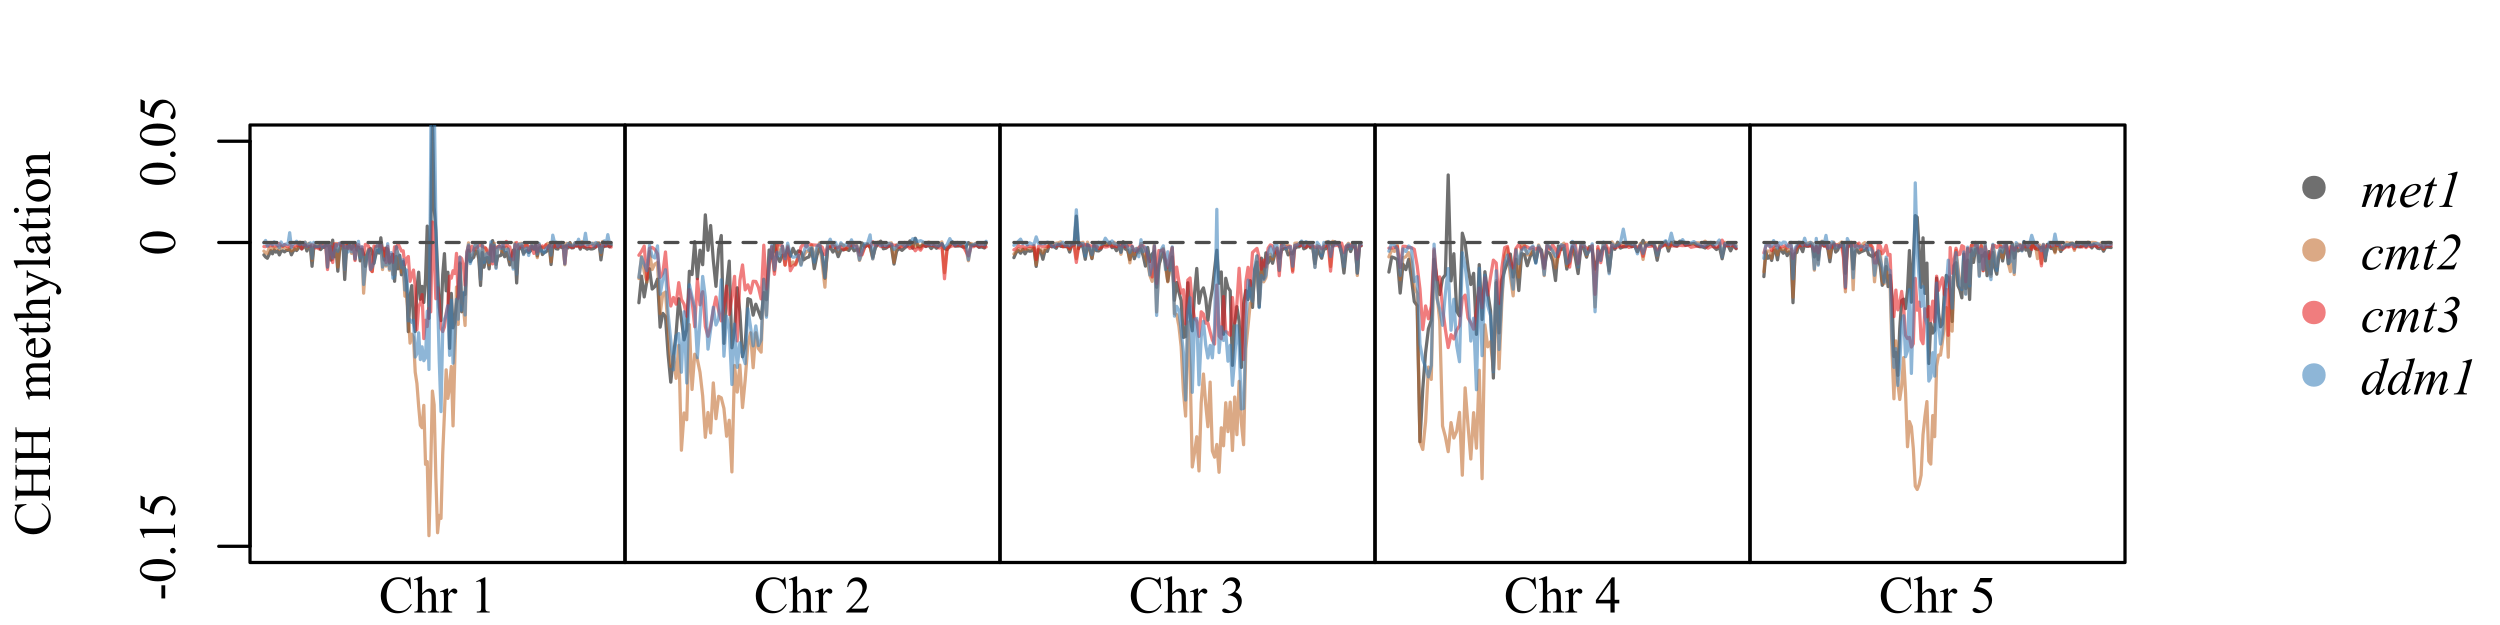 <?xml version="1.0" encoding="UTF-8"?>
<svg xmlns="http://www.w3.org/2000/svg" xmlns:xlink="http://www.w3.org/1999/xlink" width="576" height="144" viewBox="0 0 576 144">
<defs>
<g>
<g id="glyph-0-0">
<path d="M -8.125 -7.227 L -5.426 -7.406 L -5.426 -7.227 C -6.234 -6.98 -6.816 -6.637 -7.172 -6.188 C -7.527 -5.738 -7.703 -5.199 -7.703 -4.57 C -7.703 -4.043 -7.57 -3.566 -7.305 -3.141 C -7.035 -2.715 -6.609 -2.379 -6.023 -2.137 C -5.438 -1.891 -4.707 -1.77 -3.836 -1.77 C -3.117 -1.77 -2.496 -1.883 -1.969 -2.117 C -1.441 -2.344 -1.035 -2.691 -0.754 -3.156 C -0.473 -3.617 -0.332 -4.145 -0.332 -4.742 C -0.332 -5.258 -0.445 -5.711 -0.664 -6.105 C -0.887 -6.5 -1.324 -6.934 -1.98 -7.406 L -1.863 -7.586 C -1.156 -7.188 -0.637 -6.723 -0.309 -6.195 C 0.016 -5.66 0.184 -5.031 0.184 -4.301 C 0.184 -2.984 -0.309 -1.965 -1.281 -1.242 C -2.008 -0.703 -2.863 -0.434 -3.852 -0.434 C -4.641 -0.434 -5.371 -0.609 -6.035 -0.969 C -6.699 -1.32 -7.215 -1.812 -7.578 -2.434 C -7.945 -3.059 -8.125 -3.738 -8.125 -4.477 C -8.125 -5.051 -7.984 -5.617 -7.703 -6.176 C -7.617 -6.34 -7.578 -6.457 -7.578 -6.527 C -7.578 -6.633 -7.613 -6.723 -7.688 -6.805 C -7.793 -6.902 -7.938 -6.977 -8.125 -7.02 Z M -8.125 -7.227 "/>
</g>
<g id="glyph-0-1">
<path d="M -4.258 -2.469 L -4.258 -6.156 L -6.531 -6.156 C -6.938 -6.156 -7.207 -6.133 -7.336 -6.082 C -7.434 -6.043 -7.516 -5.961 -7.586 -5.836 C -7.68 -5.668 -7.727 -5.492 -7.727 -5.305 L -7.727 -5.023 L -7.945 -5.023 L -7.945 -8.422 L -7.727 -8.422 L -7.727 -8.141 C -7.727 -7.953 -7.684 -7.773 -7.594 -7.605 C -7.531 -7.48 -7.438 -7.395 -7.309 -7.352 C -7.184 -7.305 -6.922 -7.281 -6.531 -7.281 L -1.406 -7.281 C -1.004 -7.281 -0.738 -7.309 -0.609 -7.359 C -0.512 -7.398 -0.426 -7.477 -0.355 -7.602 C -0.262 -7.77 -0.215 -7.953 -0.215 -8.141 L -0.215 -8.422 L 0 -8.422 L 0 -5.023 L -0.215 -5.023 L -0.215 -5.305 C -0.215 -5.625 -0.312 -5.863 -0.504 -6.012 C -0.629 -6.109 -0.93 -6.156 -1.406 -6.156 L -3.824 -6.156 L -3.828 -2.469 L -1.406 -2.469 C -1.004 -2.469 -0.738 -2.492 -0.609 -2.543 C -0.512 -2.582 -0.426 -2.664 -0.355 -2.789 C -0.262 -2.957 -0.215 -3.133 -0.215 -3.32 L -0.215 -3.609 L 0 -3.609 L 0 -0.203 L -0.219 -0.203 L -0.215 -0.484 C -0.215 -0.812 -0.312 -1.051 -0.504 -1.203 C -0.629 -1.297 -0.93 -1.344 -1.406 -1.344 L -6.531 -1.344 C -6.938 -1.344 -7.207 -1.316 -7.336 -1.266 C -7.434 -1.227 -7.516 -1.145 -7.586 -1.027 C -7.68 -0.852 -7.727 -0.676 -7.727 -0.488 L -7.727 -0.207 L -7.945 -0.207 L -7.945 -3.609 L -7.727 -3.609 L -7.727 -3.324 C -7.727 -3.137 -7.684 -2.957 -7.594 -2.789 C -7.531 -2.668 -7.438 -2.586 -7.309 -2.539 C -7.184 -2.492 -6.922 -2.469 -6.531 -2.469 Z M -4.258 -2.469 "/>
</g>
<g id="glyph-0-2">
</g>
<g id="glyph-0-3">
<path d="M -4.383 -1.969 C -4.773 -2.359 -5 -2.59 -5.055 -2.66 C -5.203 -2.836 -5.32 -3.023 -5.402 -3.23 C -5.484 -3.43 -5.523 -3.633 -5.523 -3.832 C -5.523 -4.168 -5.426 -4.457 -5.234 -4.699 C -5.035 -4.941 -4.754 -5.102 -4.383 -5.188 C -4.852 -5.586 -5.16 -5.926 -5.305 -6.203 C -5.453 -6.48 -5.523 -6.766 -5.523 -7.062 C -5.523 -7.344 -5.453 -7.598 -5.305 -7.82 C -5.16 -8.039 -4.918 -8.215 -4.586 -8.344 C -4.359 -8.43 -4.004 -8.473 -3.52 -8.473 L -1.211 -8.473 C -0.875 -8.473 -0.645 -8.496 -0.52 -8.547 C -0.434 -8.586 -0.363 -8.66 -0.301 -8.766 C -0.242 -8.871 -0.211 -9.043 -0.211 -9.281 L 0 -9.281 L 0 -6.633 L -0.211 -6.633 L -0.211 -6.742 C -0.211 -6.973 -0.254 -7.156 -0.344 -7.281 C -0.406 -7.371 -0.508 -7.438 -0.645 -7.477 C -0.711 -7.492 -0.898 -7.5 -1.211 -7.5 L -3.52 -7.5 C -3.957 -7.5 -4.266 -7.445 -4.445 -7.344 C -4.695 -7.188 -4.82 -6.945 -4.82 -6.609 C -4.82 -6.402 -4.77 -6.195 -4.668 -5.984 C -4.562 -5.777 -4.371 -5.523 -4.09 -5.227 L -4.023 -5.215 L -3.773 -5.227 L -1.211 -5.227 C -0.844 -5.227 -0.617 -5.246 -0.527 -5.289 C -0.438 -5.328 -0.363 -5.406 -0.301 -5.52 C -0.242 -5.633 -0.211 -5.824 -0.211 -6.102 L 0 -6.102 L 0 -3.387 L -0.211 -3.387 C -0.211 -3.684 -0.246 -3.887 -0.316 -4 C -0.387 -4.109 -0.492 -4.188 -0.633 -4.23 C -0.699 -4.25 -0.891 -4.258 -1.211 -4.258 L -3.52 -4.258 C -3.957 -4.258 -4.273 -4.195 -4.465 -4.066 C -4.715 -3.895 -4.84 -3.652 -4.84 -3.348 C -4.84 -3.137 -4.781 -2.926 -4.672 -2.719 C -4.496 -2.395 -4.305 -2.145 -4.09 -1.969 L -1.211 -1.969 C -0.859 -1.969 -0.633 -1.992 -0.527 -2.043 C -0.422 -2.09 -0.344 -2.164 -0.289 -2.258 C -0.238 -2.355 -0.211 -2.547 -0.211 -2.844 L 0 -2.844 L 0 -0.188 L -0.211 -0.188 C -0.211 -0.434 -0.238 -0.605 -0.289 -0.703 C -0.344 -0.801 -0.426 -0.875 -0.543 -0.926 C -0.656 -0.977 -0.879 -1 -1.211 -1 L -3.266 -1.004 C -3.852 -1.004 -4.234 -0.984 -4.406 -0.949 C -4.535 -0.922 -4.625 -0.879 -4.672 -0.82 C -4.723 -0.762 -4.746 -0.68 -4.746 -0.582 C -4.746 -0.469 -4.715 -0.34 -4.656 -0.188 L -4.867 -0.102 L -5.523 -1.719 L -5.523 -1.969 Z M -4.383 -1.969 "/>
</g>
<g id="glyph-0-4">
<path d="M -3.344 -1.277 C -2.547 -1.273 -1.922 -1.465 -1.469 -1.859 C -1.016 -2.246 -0.789 -2.707 -0.789 -3.234 C -0.789 -3.586 -0.887 -3.891 -1.082 -4.152 C -1.273 -4.41 -1.605 -4.629 -2.074 -4.805 L -1.957 -4.984 C -1.422 -4.906 -0.934 -4.664 -0.496 -4.273 C -0.055 -3.875 0.164 -3.383 0.164 -2.789 C 0.164 -2.145 -0.086 -1.594 -0.59 -1.133 C -1.09 -0.676 -1.766 -0.445 -2.613 -0.445 C -3.531 -0.445 -4.246 -0.68 -4.762 -1.152 C -5.273 -1.621 -5.531 -2.215 -5.531 -2.926 C -5.531 -3.523 -5.332 -4.02 -4.938 -4.406 C -4.539 -4.793 -4.008 -4.984 -3.344 -4.984 L -3.344 -1.277 M -3.688 -1.277 L -3.684 -3.762 C -4.027 -3.742 -4.273 -3.699 -4.414 -3.641 C -4.629 -3.539 -4.801 -3.395 -4.93 -3.203 C -5.051 -3.008 -5.113 -2.809 -5.117 -2.598 C -5.113 -2.27 -4.988 -1.98 -4.738 -1.727 C -4.484 -1.469 -4.133 -1.32 -3.688 -1.277 Z M -3.688 -1.277 "/>
</g>
<g id="glyph-0-5">
<path d="M -7.133 -1.934 L -5.367 -1.934 L -5.367 -3.188 L -4.957 -3.188 L -4.957 -1.934 L -1.477 -1.934 C -1.129 -1.934 -0.895 -1.984 -0.773 -2.082 C -0.652 -2.184 -0.59 -2.309 -0.59 -2.469 C -0.59 -2.594 -0.633 -2.719 -0.711 -2.844 C -0.793 -2.961 -0.91 -3.055 -1.066 -3.125 L -1.066 -3.352 C -0.684 -3.215 -0.395 -3.02 -0.203 -2.773 C -0.008 -2.52 0.086 -2.262 0.09 -2 C 0.086 -1.816 0.039 -1.641 -0.062 -1.469 C -0.16 -1.297 -0.305 -1.172 -0.488 -1.09 C -0.676 -1.008 -0.961 -0.969 -1.348 -0.969 L -4.957 -0.969 L -4.957 -0.117 L -5.148 -0.117 C -5.234 -0.332 -5.383 -0.551 -5.586 -0.777 C -5.793 -1 -6.035 -1.203 -6.316 -1.379 C -6.465 -1.465 -6.734 -1.59 -7.133 -1.754 Z M -7.133 -1.934 "/>
</g>
<g id="glyph-0-6">
<path d="M -8.332 -1.953 L -4.406 -1.953 C -4.883 -2.383 -5.188 -2.727 -5.324 -2.984 C -5.457 -3.234 -5.523 -3.488 -5.523 -3.746 C -5.523 -4.047 -5.441 -4.309 -5.273 -4.531 C -5.105 -4.746 -4.84 -4.91 -4.484 -5.016 C -4.23 -5.09 -3.773 -5.125 -3.109 -5.125 L -1.211 -5.125 C -0.871 -5.125 -0.641 -5.152 -0.516 -5.211 C -0.422 -5.246 -0.348 -5.312 -0.293 -5.406 C -0.238 -5.5 -0.211 -5.672 -0.211 -5.922 L 0 -5.922 L 0 -3.289 L -0.211 -3.289 L -0.211 -3.41 C -0.211 -3.66 -0.25 -3.832 -0.324 -3.93 C -0.402 -4.027 -0.512 -4.098 -0.66 -4.137 C -0.723 -4.148 -0.906 -4.156 -1.211 -4.156 L -3.109 -4.156 C -3.695 -4.156 -4.082 -4.125 -4.266 -4.062 C -4.449 -4.004 -4.586 -3.906 -4.68 -3.773 C -4.77 -3.641 -4.816 -3.48 -4.816 -3.293 C -4.816 -3.102 -4.766 -2.902 -4.664 -2.695 C -4.562 -2.488 -4.355 -2.238 -4.047 -1.953 L -1.211 -1.953 C -0.844 -1.953 -0.617 -1.973 -0.527 -2.012 C -0.438 -2.055 -0.363 -2.129 -0.301 -2.242 C -0.242 -2.352 -0.211 -2.543 -0.211 -2.82 L 0 -2.82 L 0 -0.156 L -0.211 -0.156 C -0.211 -0.395 -0.246 -0.582 -0.32 -0.719 C -0.359 -0.797 -0.434 -0.859 -0.543 -0.906 C -0.652 -0.953 -0.875 -0.977 -1.211 -0.98 L -6.07 -0.98 C -6.684 -0.98 -7.062 -0.965 -7.203 -0.934 C -7.344 -0.906 -7.438 -0.859 -7.488 -0.801 C -7.539 -0.738 -7.562 -0.656 -7.562 -0.559 C -7.562 -0.477 -7.531 -0.34 -7.469 -0.16 L -7.676 -0.078 L -8.332 -1.684 Z M -8.332 -1.953 "/>
</g>
<g id="glyph-0-7">
<path d="M -5.367 -0.07 L -5.367 -2.574 L -5.148 -2.574 L -5.148 -2.449 C -5.148 -2.273 -5.113 -2.141 -5.035 -2.055 C -4.961 -1.965 -4.863 -1.922 -4.75 -1.922 C -4.602 -1.922 -4.391 -1.988 -4.117 -2.117 L -1.41 -3.422 L -4.375 -4.625 C -4.535 -4.688 -4.695 -4.723 -4.852 -4.723 C -4.922 -4.723 -4.973 -4.707 -5.008 -4.68 C -5.051 -4.648 -5.086 -4.602 -5.113 -4.535 C -5.137 -4.469 -5.148 -4.352 -5.148 -4.184 L -5.367 -4.184 L -5.367 -5.93 L -5.148 -5.93 C -5.133 -5.785 -5.102 -5.672 -5.055 -5.594 C -5.008 -5.516 -4.922 -5.43 -4.793 -5.336 C -4.738 -5.305 -4.586 -5.234 -4.344 -5.141 L 1.016 -2.953 C 1.531 -2.742 1.926 -2.465 2.191 -2.125 C 2.457 -1.781 2.59 -1.453 2.59 -1.137 C 2.59 -0.906 2.523 -0.715 2.391 -0.566 C 2.258 -0.422 2.105 -0.344 1.934 -0.344 C 1.77 -0.344 1.637 -0.398 1.539 -0.508 C 1.438 -0.613 1.387 -0.762 1.391 -0.949 C 1.387 -1.078 1.43 -1.254 1.516 -1.477 C 1.578 -1.633 1.605 -1.73 1.605 -1.77 C 1.605 -1.887 1.543 -2.016 1.426 -2.152 C 1.301 -2.293 1.066 -2.43 0.723 -2.57 L -0.211 -2.953 L -4.258 -1.027 C -4.379 -0.969 -4.531 -0.875 -4.711 -0.746 C -4.848 -0.645 -4.938 -0.566 -4.984 -0.504 C -5.047 -0.414 -5.102 -0.27 -5.148 -0.07 Z M -5.367 -0.07 "/>
</g>
<g id="glyph-0-8">
<path d="M -8.332 -2.223 L -1.211 -2.219 C -0.875 -2.219 -0.652 -2.246 -0.543 -2.293 C -0.434 -2.344 -0.352 -2.418 -0.297 -2.52 C -0.238 -2.621 -0.211 -2.809 -0.211 -3.086 L 0 -3.086 L 0 -0.457 L -0.211 -0.457 C -0.211 -0.703 -0.234 -0.871 -0.285 -0.961 C -0.336 -1.051 -0.422 -1.121 -0.539 -1.172 C -0.656 -1.223 -0.879 -1.246 -1.211 -1.25 L -6.086 -1.25 C -6.691 -1.246 -7.066 -1.234 -7.203 -1.207 C -7.344 -1.18 -7.438 -1.137 -7.488 -1.074 C -7.539 -1.016 -7.562 -0.938 -7.562 -0.844 C -7.562 -0.742 -7.531 -0.613 -7.469 -0.457 L -7.676 -0.359 L -8.332 -1.957 Z M -8.332 -2.223 "/>
</g>
<g id="glyph-0-9">
<path d="M -0.773 -3.414 C -0.348 -2.867 -0.102 -2.52 -0.035 -2.379 C 0.062 -2.168 0.113 -1.941 0.113 -1.703 C 0.113 -1.332 -0.016 -1.027 -0.27 -0.789 C -0.523 -0.547 -0.855 -0.43 -1.273 -0.43 C -1.531 -0.43 -1.758 -0.488 -1.953 -0.605 C -2.215 -0.762 -2.469 -1.043 -2.703 -1.438 C -2.938 -1.836 -3.219 -2.492 -3.555 -3.414 L -3.766 -3.418 C -4.301 -3.418 -4.668 -3.332 -4.867 -3.16 C -5.066 -2.992 -5.168 -2.742 -5.168 -2.422 C -5.168 -2.176 -5.102 -1.977 -4.969 -1.836 C -4.836 -1.684 -4.684 -1.613 -4.512 -1.613 L -4.172 -1.625 C -3.992 -1.625 -3.852 -1.578 -3.758 -1.484 C -3.656 -1.395 -3.609 -1.273 -3.609 -1.125 C -3.609 -0.98 -3.66 -0.863 -3.762 -0.77 C -3.863 -0.68 -4 -0.633 -4.18 -0.633 C -4.512 -0.633 -4.82 -0.805 -5.102 -1.148 C -5.383 -1.492 -5.523 -1.977 -5.523 -2.598 C -5.523 -3.07 -5.445 -3.465 -5.285 -3.77 C -5.164 -3.996 -4.977 -4.168 -4.719 -4.277 C -4.547 -4.348 -4.203 -4.383 -3.684 -4.383 L -1.863 -4.383 C -1.352 -4.383 -1.039 -4.391 -0.922 -4.414 C -0.809 -4.43 -0.73 -4.465 -0.691 -4.508 C -0.652 -4.555 -0.633 -4.605 -0.633 -4.664 C -0.633 -4.727 -0.645 -4.781 -0.672 -4.828 C -0.723 -4.91 -0.867 -5.07 -1.102 -5.305 L -0.773 -5.305 C -0.188 -4.863 0.105 -4.445 0.105 -4.047 C 0.105 -3.855 0.039 -3.703 -0.094 -3.594 C -0.227 -3.477 -0.453 -3.418 -0.773 -3.414 M -1.152 -3.414 L -3.199 -3.414 C -2.965 -2.824 -2.797 -2.445 -2.703 -2.273 C -2.527 -1.965 -2.348 -1.742 -2.164 -1.613 C -1.977 -1.477 -1.77 -1.414 -1.547 -1.414 C -1.266 -1.414 -1.031 -1.496 -0.848 -1.664 C -0.66 -1.832 -0.566 -2.023 -0.566 -2.242 C -0.566 -2.539 -0.766 -2.93 -1.152 -3.414 Z M -1.152 -3.414 "/>
</g>
<g id="glyph-0-10">
<path d="M -8.332 -1.742 C -8.332 -1.906 -8.273 -2.043 -8.16 -2.16 C -8.043 -2.273 -7.906 -2.332 -7.742 -2.332 C -7.578 -2.332 -7.438 -2.273 -7.32 -2.16 C -7.203 -2.043 -7.141 -1.906 -7.141 -1.742 C -7.141 -1.578 -7.203 -1.434 -7.32 -1.32 C -7.438 -1.199 -7.578 -1.141 -7.742 -1.145 C -7.906 -1.141 -8.043 -1.199 -8.16 -1.316 C -8.273 -1.43 -8.332 -1.57 -8.332 -1.742 M -5.523 -2.227 L -1.211 -2.227 C -0.875 -2.227 -0.652 -2.25 -0.543 -2.301 C -0.43 -2.348 -0.348 -2.422 -0.293 -2.516 C -0.238 -2.613 -0.211 -2.785 -0.211 -3.039 L 0 -3.039 L 0 -0.434 L -0.211 -0.434 C -0.211 -0.695 -0.234 -0.871 -0.285 -0.961 C -0.336 -1.051 -0.422 -1.121 -0.539 -1.176 C -0.656 -1.227 -0.879 -1.254 -1.211 -1.254 L -3.281 -1.254 C -3.863 -1.254 -4.238 -1.238 -4.414 -1.203 C -4.535 -1.172 -4.625 -1.129 -4.672 -1.074 C -4.723 -1.016 -4.746 -0.934 -4.746 -0.832 C -4.746 -0.723 -4.715 -0.59 -4.656 -0.434 L -4.867 -0.352 L -5.523 -1.969 Z M -5.523 -2.227 "/>
</g>
<g id="glyph-0-11">
<path d="M -5.523 -3 C -5.523 -3.812 -5.215 -4.465 -4.602 -4.957 C -4.07 -5.375 -3.465 -5.586 -2.781 -5.586 C -2.301 -5.586 -1.816 -5.469 -1.324 -5.238 C -0.832 -5.008 -0.461 -4.691 -0.211 -4.285 C 0.039 -3.883 0.164 -3.43 0.164 -2.938 C 0.164 -2.125 -0.16 -1.484 -0.801 -1.008 C -1.344 -0.605 -1.953 -0.406 -2.633 -0.406 C -3.125 -0.406 -3.613 -0.527 -4.098 -0.77 C -4.586 -1.016 -4.945 -1.336 -5.176 -1.734 C -5.41 -2.133 -5.523 -2.555 -5.523 -3 M -5.145 -2.82 C -5.145 -2.609 -5.082 -2.402 -4.961 -2.195 C -4.836 -1.984 -4.621 -1.816 -4.312 -1.688 C -4.004 -1.559 -3.605 -1.492 -3.125 -1.496 C -2.34 -1.492 -1.668 -1.648 -1.102 -1.961 C -0.535 -2.27 -0.25 -2.68 -0.25 -3.188 C -0.25 -3.566 -0.406 -3.879 -0.719 -4.125 C -1.031 -4.371 -1.57 -4.492 -2.332 -4.492 C -3.285 -4.492 -4.035 -4.289 -4.582 -3.879 C -4.957 -3.602 -5.145 -3.246 -5.145 -2.82 Z M -5.145 -2.82 "/>
</g>
<g id="glyph-0-12">
<path d="M -4.391 -1.941 C -5.145 -2.566 -5.523 -3.168 -5.523 -3.738 C -5.523 -4.031 -5.453 -4.281 -5.305 -4.492 C -5.16 -4.703 -4.918 -4.871 -4.582 -5 C -4.348 -5.082 -3.988 -5.125 -3.504 -5.125 L -1.211 -5.125 C -0.871 -5.125 -0.641 -5.152 -0.52 -5.211 C -0.422 -5.25 -0.348 -5.32 -0.293 -5.418 C -0.238 -5.512 -0.211 -5.688 -0.211 -5.945 L 0 -5.945 L 0 -3.293 L -0.211 -3.293 L -0.211 -3.406 C -0.211 -3.652 -0.25 -3.828 -0.324 -3.93 C -0.402 -4.027 -0.512 -4.098 -0.66 -4.137 C -0.719 -4.152 -0.902 -4.16 -1.211 -4.16 L -3.41 -4.16 C -3.898 -4.16 -4.254 -4.098 -4.473 -3.969 C -4.695 -3.844 -4.805 -3.629 -4.805 -3.328 C -4.805 -2.863 -4.551 -2.398 -4.043 -1.941 L -1.211 -1.938 C -0.848 -1.938 -0.625 -1.961 -0.539 -2.004 C -0.426 -2.059 -0.344 -2.133 -0.289 -2.23 C -0.238 -2.324 -0.211 -2.52 -0.211 -2.812 L 0 -2.812 L 0 -0.156 L -0.211 -0.156 L -0.211 -0.273 C -0.211 -0.547 -0.281 -0.734 -0.418 -0.828 C -0.559 -0.926 -0.82 -0.973 -1.211 -0.973 L -3.203 -0.973 C -3.852 -0.973 -4.242 -0.957 -4.383 -0.93 C -4.523 -0.898 -4.617 -0.855 -4.672 -0.793 C -4.719 -0.734 -4.746 -0.652 -4.746 -0.551 C -4.746 -0.441 -4.715 -0.309 -4.656 -0.16 L -4.867 -0.07 L -5.523 -1.688 L -5.523 -1.941 Z M -4.391 -1.941 "/>
</g>
<g id="glyph-0-13">
<path d="M -3.133 -0.488 L -3.133 -3.516 L -2.25 -3.516 L -2.25 -0.488 Z M -3.133 -0.488 "/>
</g>
<g id="glyph-0-14">
<path d="M -3.926 -0.434 C -4.832 -0.434 -5.613 -0.57 -6.266 -0.844 C -6.922 -1.117 -7.406 -1.48 -7.727 -1.934 C -7.98 -2.285 -8.109 -2.648 -8.109 -3.023 C -8.109 -3.633 -7.797 -4.18 -7.18 -4.664 C -6.406 -5.27 -5.363 -5.57 -4.047 -5.57 C -3.125 -5.57 -2.344 -5.438 -1.699 -5.172 C -1.055 -4.906 -0.586 -4.57 -0.297 -4.156 C -0.004 -3.746 0.141 -3.348 0.141 -2.965 C 0.141 -2.207 -0.309 -1.578 -1.203 -1.07 C -1.953 -0.645 -2.863 -0.434 -3.926 -0.434 M -3.781 -1.582 C -2.684 -1.582 -1.793 -1.719 -1.102 -1.984 C -0.52 -2.207 -0.227 -2.539 -0.227 -2.984 C -0.227 -3.195 -0.324 -3.41 -0.512 -3.641 C -0.703 -3.863 -1.02 -4.039 -1.465 -4.156 C -2.137 -4.332 -3.082 -4.422 -4.305 -4.422 C -5.211 -4.422 -5.969 -4.328 -6.574 -4.141 C -7.023 -4 -7.344 -3.82 -7.531 -3.598 C -7.656 -3.438 -7.723 -3.242 -7.723 -3.02 C -7.723 -2.75 -7.602 -2.516 -7.367 -2.309 C -7.039 -2.027 -6.531 -1.836 -5.836 -1.734 C -5.141 -1.633 -4.453 -1.582 -3.781 -1.582 Z M -3.781 -1.582 "/>
</g>
<g id="glyph-0-15">
<path d="M -1.137 -1.5 C -1.137 -1.684 -1.074 -1.836 -0.945 -1.961 C -0.82 -2.086 -0.664 -2.148 -0.484 -2.148 C -0.309 -2.148 -0.152 -2.086 -0.027 -1.961 C 0.102 -1.832 0.164 -1.68 0.164 -1.5 C 0.164 -1.32 0.102 -1.168 -0.027 -1.039 C -0.152 -0.914 -0.309 -0.852 -0.484 -0.852 C -0.668 -0.852 -0.824 -0.914 -0.949 -1.039 C -1.074 -1.168 -1.137 -1.32 -1.137 -1.5 Z M -1.137 -1.5 "/>
</g>
<g id="glyph-0-16">
<path d="M -7.164 -1.406 L -8.109 -3.34 L -8.109 -3.535 L -1.398 -3.531 C -0.953 -3.531 -0.676 -3.551 -0.566 -3.59 C -0.457 -3.625 -0.375 -3.703 -0.316 -3.82 C -0.258 -3.938 -0.223 -4.176 -0.215 -4.535 L 0 -4.535 L 0 -1.547 L -0.215 -1.547 C -0.223 -1.922 -0.258 -2.164 -0.312 -2.273 C -0.371 -2.383 -0.445 -2.457 -0.543 -2.5 C -0.637 -2.543 -0.922 -2.566 -1.398 -2.566 L -5.688 -2.566 C -6.266 -2.566 -6.641 -2.547 -6.805 -2.508 C -6.926 -2.48 -7.02 -2.43 -7.078 -2.359 C -7.137 -2.285 -7.164 -2.199 -7.164 -2.098 C -7.164 -1.953 -7.105 -1.754 -6.984 -1.496 Z M -7.164 -1.406 "/>
</g>
<g id="glyph-0-17">
<path d="M -7.945 -5.211 L -6.949 -4.75 L -6.949 -2.363 L -5.883 -1.84 C -5.73 -2.875 -5.344 -3.695 -4.727 -4.301 C -4.195 -4.82 -3.57 -5.078 -2.852 -5.078 C -2.434 -5.078 -2.047 -4.996 -1.691 -4.824 C -1.336 -4.656 -1.035 -4.441 -0.785 -4.184 C -0.535 -3.926 -0.332 -3.641 -0.18 -3.32 C 0.031 -2.871 0.141 -2.41 0.141 -1.938 C 0.141 -1.461 0.059 -1.117 -0.102 -0.898 C -0.266 -0.684 -0.445 -0.574 -0.641 -0.574 C -0.746 -0.574 -0.844 -0.617 -0.93 -0.711 C -1.012 -0.797 -1.055 -0.91 -1.055 -1.047 C -1.055 -1.148 -1.039 -1.238 -1.008 -1.316 C -0.977 -1.391 -0.895 -1.52 -0.766 -1.703 C -0.562 -2 -0.461 -2.293 -0.461 -2.594 C -0.461 -3.055 -0.637 -3.453 -0.98 -3.801 C -1.328 -4.145 -1.746 -4.32 -2.242 -4.32 C -2.723 -4.32 -3.172 -4.164 -3.59 -3.855 C -4.004 -3.547 -4.324 -3.121 -4.555 -2.578 C -4.727 -2.152 -4.828 -1.57 -4.859 -0.84 L -7.945 -2.363 Z M -7.945 -5.211 "/>
</g>
<g id="glyph-1-0">
<path d="M 7.227 -8.125 L 7.406 -5.426 L 7.227 -5.426 C 6.98 -6.234 6.637 -6.816 6.188 -7.172 C 5.738 -7.527 5.199 -7.703 4.57 -7.703 C 4.043 -7.703 3.566 -7.57 3.141 -7.305 C 2.715 -7.035 2.379 -6.609 2.137 -6.023 C 1.891 -5.438 1.77 -4.707 1.77 -3.836 C 1.77 -3.117 1.883 -2.496 2.117 -1.969 C 2.344 -1.441 2.691 -1.035 3.156 -0.758 C 3.617 -0.477 4.145 -0.332 4.742 -0.336 C 5.258 -0.332 5.711 -0.445 6.105 -0.664 C 6.5 -0.887 6.934 -1.324 7.406 -1.98 L 7.586 -1.863 C 7.188 -1.156 6.723 -0.641 6.195 -0.312 C 5.66 0.016 5.031 0.18 4.301 0.18 C 2.984 0.18 1.965 -0.309 1.242 -1.281 C 0.703 -2.008 0.434 -2.863 0.434 -3.852 C 0.434 -4.641 0.609 -5.371 0.969 -6.035 C 1.32 -6.699 1.812 -7.215 2.434 -7.578 C 3.059 -7.945 3.738 -8.125 4.477 -8.125 C 5.051 -8.125 5.617 -7.984 6.176 -7.703 C 6.34 -7.617 6.457 -7.578 6.527 -7.578 C 6.633 -7.578 6.723 -7.613 6.805 -7.688 C 6.902 -7.793 6.977 -7.938 7.02 -8.125 Z M 7.227 -8.125 "/>
</g>
<g id="glyph-1-1">
<path d="M 1.953 -8.332 L 1.953 -4.406 C 2.383 -4.883 2.727 -5.188 2.984 -5.324 C 3.234 -5.457 3.488 -5.523 3.742 -5.523 C 4.047 -5.523 4.309 -5.441 4.531 -5.273 C 4.746 -5.105 4.91 -4.84 5.016 -4.484 C 5.09 -4.23 5.125 -3.773 5.125 -3.109 L 5.125 -1.211 C 5.125 -0.875 5.152 -0.641 5.211 -0.516 C 5.246 -0.422 5.312 -0.348 5.406 -0.293 C 5.5 -0.238 5.672 -0.211 5.922 -0.211 L 5.922 0 L 3.289 0 L 3.289 -0.211 L 3.41 -0.211 C 3.66 -0.211 3.832 -0.25 3.93 -0.324 C 4.027 -0.402 4.098 -0.512 4.137 -0.664 C 4.148 -0.723 4.156 -0.906 4.156 -1.211 L 4.156 -3.109 C 4.156 -3.695 4.125 -4.082 4.062 -4.266 C 4.004 -4.449 3.906 -4.586 3.773 -4.68 C 3.641 -4.77 3.48 -4.816 3.293 -4.816 C 3.102 -4.816 2.902 -4.766 2.695 -4.664 C 2.488 -4.562 2.238 -4.355 1.953 -4.047 L 1.953 -1.211 C 1.953 -0.844 1.973 -0.617 2.012 -0.527 C 2.055 -0.438 2.129 -0.363 2.242 -0.301 C 2.352 -0.242 2.543 -0.211 2.82 -0.211 L 2.82 0 L 0.156 0 L 0.156 -0.211 C 0.395 -0.211 0.582 -0.246 0.719 -0.32 C 0.797 -0.359 0.859 -0.434 0.906 -0.547 C 0.953 -0.652 0.977 -0.875 0.977 -1.211 L 0.977 -6.07 C 0.977 -6.684 0.965 -7.062 0.934 -7.203 C 0.906 -7.344 0.859 -7.438 0.801 -7.488 C 0.738 -7.539 0.656 -7.562 0.555 -7.562 C 0.477 -7.562 0.34 -7.531 0.156 -7.469 L 0.078 -7.676 L 1.68 -8.332 Z M 1.953 -8.332 "/>
</g>
<g id="glyph-1-2">
<path d="M 1.945 -5.523 L 1.945 -4.32 C 2.395 -5.121 2.855 -5.523 3.328 -5.523 C 3.543 -5.523 3.719 -5.461 3.859 -5.328 C 4 -5.199 4.07 -5.047 4.07 -4.875 C 4.07 -4.723 4.02 -4.594 3.922 -4.488 C 3.816 -4.383 3.695 -4.328 3.555 -4.328 C 3.418 -4.328 3.266 -4.398 3.098 -4.531 C 2.926 -4.668 2.801 -4.734 2.719 -4.734 C 2.648 -4.734 2.57 -4.695 2.492 -4.617 C 2.312 -4.457 2.133 -4.191 1.945 -3.828 L 1.945 -1.254 C 1.945 -0.957 1.98 -0.73 2.055 -0.578 C 2.105 -0.477 2.195 -0.387 2.328 -0.316 C 2.453 -0.246 2.641 -0.211 2.883 -0.211 L 2.883 0 L 0.133 0 L 0.133 -0.211 C 0.406 -0.211 0.609 -0.254 0.742 -0.34 C 0.84 -0.402 0.91 -0.504 0.949 -0.641 C 0.969 -0.703 0.977 -0.895 0.977 -1.207 L 0.977 -3.289 C 0.977 -3.91 0.965 -4.285 0.941 -4.402 C 0.914 -4.523 0.867 -4.609 0.801 -4.664 C 0.73 -4.719 0.645 -4.746 0.547 -4.746 C 0.422 -4.746 0.289 -4.715 0.133 -4.656 L 0.078 -4.867 L 1.699 -5.523 Z M 1.945 -5.523 "/>
</g>
<g id="glyph-1-3">
</g>
<g id="glyph-1-4">
<path d="M 1.406 -7.164 L 3.34 -8.109 L 3.531 -8.109 L 3.531 -1.398 C 3.531 -0.953 3.551 -0.676 3.59 -0.57 C 3.625 -0.457 3.703 -0.375 3.82 -0.316 C 3.938 -0.258 4.176 -0.223 4.535 -0.219 L 4.535 0 L 1.547 0 L 1.547 -0.219 C 1.922 -0.223 2.164 -0.258 2.273 -0.312 C 2.383 -0.371 2.457 -0.445 2.5 -0.543 C 2.543 -0.637 2.566 -0.922 2.566 -1.398 L 2.566 -5.688 C 2.566 -6.266 2.547 -6.641 2.508 -6.805 C 2.48 -6.926 2.43 -7.02 2.359 -7.078 C 2.285 -7.137 2.199 -7.164 2.098 -7.164 C 1.953 -7.164 1.75 -7.105 1.492 -6.984 Z M 1.406 -7.164 "/>
</g>
<g id="glyph-1-5">
<path d="M 5.5 -1.531 L 4.945 0 L 0.258 0 L 0.258 -0.219 C 1.637 -1.473 2.609 -2.5 3.172 -3.297 C 3.734 -4.094 4.016 -4.824 4.016 -5.484 C 4.016 -5.988 3.859 -6.402 3.551 -6.727 C 3.242 -7.051 2.871 -7.211 2.445 -7.211 C 2.051 -7.211 1.703 -7.098 1.391 -6.871 C 1.082 -6.641 0.852 -6.305 0.703 -5.867 L 0.484 -5.867 C 0.582 -6.586 0.836 -7.141 1.238 -7.531 C 1.645 -7.914 2.148 -8.109 2.754 -8.109 C 3.398 -8.109 3.938 -7.902 4.367 -7.488 C 4.801 -7.074 5.016 -6.586 5.016 -6.023 C 5.016 -5.621 4.922 -5.219 4.734 -4.816 C 4.445 -4.184 3.977 -3.512 3.328 -2.805 C 2.355 -1.742 1.746 -1.102 1.508 -0.883 L 3.578 -0.883 C 4 -0.883 4.297 -0.898 4.469 -0.93 C 4.637 -0.961 4.789 -1.027 4.93 -1.121 C 5.062 -1.219 5.184 -1.352 5.285 -1.531 Z M 5.5 -1.531 "/>
</g>
<g id="glyph-1-6">
<path d="M 0.609 -6.434 C 0.836 -6.969 1.121 -7.383 1.469 -7.672 C 1.812 -7.965 2.242 -8.109 2.758 -8.109 C 3.395 -8.109 3.883 -7.902 4.227 -7.488 C 4.484 -7.18 4.609 -6.852 4.609 -6.5 C 4.609 -5.918 4.25 -5.32 3.523 -4.703 C 4.008 -4.512 4.379 -4.238 4.629 -3.883 C 4.879 -3.527 5.004 -3.109 5.004 -2.633 C 5.004 -1.941 4.785 -1.348 4.348 -0.844 C 3.777 -0.188 2.949 0.141 1.867 0.141 C 1.332 0.141 0.969 0.074 0.777 -0.059 C 0.582 -0.191 0.484 -0.336 0.484 -0.484 C 0.484 -0.598 0.531 -0.699 0.625 -0.785 C 0.715 -0.871 0.828 -0.914 0.953 -0.914 C 1.051 -0.914 1.152 -0.898 1.254 -0.867 C 1.32 -0.848 1.469 -0.777 1.703 -0.652 C 1.938 -0.531 2.102 -0.457 2.191 -0.434 C 2.336 -0.391 2.488 -0.367 2.656 -0.367 C 3.055 -0.367 3.398 -0.523 3.695 -0.832 C 3.988 -1.141 4.137 -1.508 4.137 -1.93 C 4.137 -2.234 4.066 -2.535 3.93 -2.828 C 3.828 -3.047 3.719 -3.215 3.598 -3.328 C 3.43 -3.484 3.199 -3.625 2.906 -3.754 C 2.613 -3.879 2.312 -3.945 2.008 -3.945 L 1.82 -3.945 L 1.82 -4.117 C 2.129 -4.156 2.441 -4.27 2.75 -4.453 C 3.062 -4.637 3.289 -4.855 3.43 -5.117 C 3.57 -5.371 3.641 -5.656 3.641 -5.965 C 3.641 -6.367 3.512 -6.691 3.262 -6.941 C 3.008 -7.188 2.695 -7.312 2.32 -7.312 C 1.715 -7.312 1.207 -6.988 0.805 -6.34 Z M 0.609 -6.434 "/>
</g>
<g id="glyph-1-7">
<path d="M 5.586 -2.93 L 5.586 -2.098 L 4.516 -2.098 L 4.516 0 L 3.551 0 L 3.551 -2.098 L 0.188 -2.098 L 0.188 -2.848 L 3.875 -8.109 L 4.516 -8.109 L 4.516 -2.93 L 5.586 -2.93 M 3.551 -2.93 L 3.551 -6.875 L 0.762 -2.93 Z M 3.551 -2.93 "/>
</g>
<g id="glyph-1-8">
<path d="M 5.211 -7.945 L 4.75 -6.949 L 2.359 -6.949 L 1.84 -5.883 C 2.875 -5.73 3.695 -5.344 4.301 -4.727 C 4.82 -4.195 5.078 -3.57 5.078 -2.852 C 5.078 -2.434 4.996 -2.047 4.824 -1.695 C 4.656 -1.336 4.441 -1.035 4.184 -0.785 C 3.926 -0.535 3.641 -0.336 3.32 -0.18 C 2.871 0.031 2.41 0.141 1.938 0.141 C 1.461 0.141 1.117 0.059 0.898 -0.102 C 0.684 -0.266 0.574 -0.445 0.574 -0.641 C 0.574 -0.746 0.617 -0.844 0.711 -0.93 C 0.797 -1.012 0.91 -1.055 1.047 -1.055 C 1.148 -1.055 1.238 -1.039 1.316 -1.008 C 1.391 -0.977 1.52 -0.898 1.703 -0.766 C 2 -0.562 2.293 -0.461 2.594 -0.461 C 3.055 -0.461 3.453 -0.637 3.801 -0.98 C 4.145 -1.328 4.32 -1.746 4.32 -2.242 C 4.32 -2.727 4.164 -3.172 3.855 -3.59 C 3.547 -4.004 3.121 -4.324 2.578 -4.555 C 2.152 -4.727 1.57 -4.828 0.836 -4.859 L 2.359 -7.945 Z M 5.211 -7.945 "/>
</g>
<g id="glyph-2-0">
<path d="M 2.602 -5.305 L 1.84 -2.66 C 2.18 -3.281 2.469 -3.746 2.707 -4.062 C 3.078 -4.543 3.438 -4.895 3.789 -5.117 C 3.996 -5.238 4.215 -5.305 4.441 -5.305 C 4.637 -5.305 4.797 -5.238 4.93 -5.117 C 5.055 -4.988 5.121 -4.828 5.121 -4.633 C 5.121 -4.441 5.074 -4.191 4.984 -3.883 L 4.57 -2.398 C 5.207 -3.586 5.809 -4.422 6.383 -4.906 C 6.695 -5.168 7.008 -5.305 7.32 -5.305 C 7.496 -5.305 7.645 -5.242 7.762 -5.117 C 7.875 -4.996 7.934 -4.805 7.934 -4.547 C 7.934 -4.32 7.898 -4.078 7.828 -3.828 L 7.184 -1.547 C 7.043 -1.051 6.973 -0.773 6.973 -0.719 C 6.973 -0.664 6.992 -0.617 7.023 -0.578 C 7.047 -0.551 7.078 -0.539 7.117 -0.539 C 7.156 -0.539 7.227 -0.574 7.324 -0.648 C 7.547 -0.82 7.754 -1.047 7.953 -1.328 L 8.145 -1.207 C 8.047 -1.051 7.875 -0.836 7.625 -0.562 C 7.379 -0.289 7.164 -0.102 6.992 -0.008 C 6.812 0.09 6.652 0.141 6.504 0.141 C 6.367 0.141 6.254 0.094 6.16 0 C 6.07 -0.094 6.023 -0.211 6.023 -0.344 C 6.023 -0.531 6.102 -0.91 6.266 -1.477 L 6.797 -3.359 C 6.918 -3.789 6.98 -4.031 6.992 -4.078 C 7 -4.152 7.008 -4.227 7.008 -4.297 C 7.008 -4.391 6.984 -4.469 6.945 -4.523 C 6.898 -4.578 6.844 -4.605 6.785 -4.605 C 6.621 -4.605 6.445 -4.52 6.266 -4.352 C 5.727 -3.855 5.219 -3.16 4.75 -2.266 C 4.441 -1.676 4.156 -0.922 3.883 0 L 3 0 L 4 -3.547 C 4.109 -3.926 4.164 -4.184 4.164 -4.312 C 4.164 -4.418 4.145 -4.496 4.102 -4.547 C 4.059 -4.598 4.004 -4.621 3.945 -4.625 C 3.812 -4.621 3.676 -4.574 3.531 -4.484 C 3.297 -4.328 2.996 -4.004 2.629 -3.504 C 2.258 -3.004 1.973 -2.523 1.77 -2.07 C 1.672 -1.852 1.438 -1.164 1.07 0 L 0.203 0 L 1.289 -3.797 L 1.43 -4.289 C 1.457 -4.363 1.469 -4.418 1.469 -4.453 C 1.469 -4.539 1.43 -4.617 1.352 -4.684 C 1.273 -4.754 1.176 -4.789 1.055 -4.789 C 1.004 -4.789 0.863 -4.766 0.633 -4.719 L 0.578 -4.934 Z M 2.602 -5.305 "/>
</g>
<g id="glyph-2-1">
<path d="M 1.43 -2.211 C 1.402 -2.012 1.387 -1.852 1.391 -1.723 C 1.387 -1.375 1.512 -1.078 1.758 -0.836 C 2.004 -0.59 2.305 -0.469 2.656 -0.469 C 2.934 -0.469 3.207 -0.527 3.465 -0.641 C 3.727 -0.758 4.109 -1.012 4.625 -1.406 L 4.746 -1.234 C 3.82 -0.32 2.938 0.141 2.098 0.141 C 1.527 0.141 1.098 -0.039 0.809 -0.398 C 0.52 -0.758 0.375 -1.156 0.375 -1.586 C 0.375 -2.168 0.555 -2.766 0.914 -3.375 C 1.273 -3.984 1.723 -4.457 2.266 -4.797 C 2.809 -5.133 3.367 -5.305 3.945 -5.305 C 4.355 -5.305 4.664 -5.219 4.863 -5.051 C 5.062 -4.883 5.164 -4.684 5.164 -4.453 C 5.164 -4.129 5.031 -3.816 4.773 -3.523 C 4.438 -3.133 3.934 -2.82 3.273 -2.586 C 2.836 -2.422 2.223 -2.297 1.43 -2.211 M 1.469 -2.496 C 2.047 -2.562 2.52 -2.676 2.883 -2.836 C 3.363 -3.051 3.723 -3.309 3.965 -3.605 C 4.203 -3.906 4.324 -4.188 4.324 -4.461 C 4.324 -4.625 4.273 -4.754 4.168 -4.859 C 4.066 -4.957 3.918 -5.008 3.727 -5.008 C 3.328 -5.008 2.906 -4.797 2.457 -4.375 C 2.012 -3.949 1.68 -3.324 1.469 -2.496 Z M 1.469 -2.496 "/>
</g>
<g id="glyph-2-2">
<path d="M 3.117 -6.758 L 2.66 -5.164 L 3.578 -5.164 L 3.48 -4.793 L 2.566 -4.793 L 1.559 -1.336 C 1.449 -0.965 1.395 -0.723 1.395 -0.617 C 1.395 -0.547 1.41 -0.5 1.441 -0.461 C 1.473 -0.43 1.508 -0.41 1.555 -0.41 C 1.648 -0.41 1.777 -0.477 1.938 -0.617 C 2.031 -0.691 2.242 -0.934 2.566 -1.336 L 2.758 -1.188 C 2.398 -0.668 2.059 -0.297 1.742 -0.082 C 1.52 0.066 1.301 0.141 1.078 0.141 C 0.906 0.141 0.766 0.086 0.656 -0.02 C 0.547 -0.129 0.492 -0.266 0.492 -0.434 C 0.492 -0.645 0.555 -0.969 0.68 -1.398 L 1.656 -4.793 L 0.773 -4.793 L 0.832 -5.023 C 1.262 -5.141 1.617 -5.312 1.906 -5.547 C 2.188 -5.777 2.508 -6.18 2.859 -6.758 Z M 3.117 -6.758 "/>
</g>
<g id="glyph-2-3">
<path d="M 5.008 -8.109 L 3.125 -1.539 C 3.012 -1.156 2.961 -0.875 2.961 -0.703 C 2.961 -0.559 3.008 -0.449 3.109 -0.371 C 3.207 -0.297 3.441 -0.242 3.809 -0.219 L 3.75 0 L 0.734 0 L 0.812 -0.219 C 1.133 -0.223 1.344 -0.25 1.445 -0.293 C 1.609 -0.363 1.734 -0.457 1.816 -0.574 C 1.945 -0.754 2.074 -1.074 2.211 -1.539 L 3.57 -6.258 C 3.648 -6.543 3.695 -6.707 3.703 -6.75 C 3.715 -6.828 3.719 -6.902 3.719 -6.977 C 3.719 -7.113 3.684 -7.223 3.609 -7.301 C 3.535 -7.379 3.434 -7.418 3.305 -7.418 C 3.203 -7.418 3.043 -7.395 2.828 -7.348 L 2.754 -7.559 L 4.727 -8.109 Z M 5.008 -8.109 "/>
</g>
<g id="glyph-2-4">
<path d="M 4.633 -1.277 C 4.227 -0.789 3.816 -0.43 3.406 -0.203 C 2.988 0.027 2.551 0.141 2.094 0.141 C 1.535 0.141 1.105 -0.016 0.793 -0.328 C 0.484 -0.641 0.328 -1.062 0.328 -1.586 C 0.328 -2.188 0.496 -2.773 0.828 -3.352 C 1.164 -3.93 1.613 -4.398 2.176 -4.762 C 2.742 -5.121 3.293 -5.305 3.836 -5.305 C 4.262 -5.305 4.582 -5.215 4.793 -5.035 C 5.004 -4.859 5.109 -4.641 5.109 -4.383 C 5.109 -4.141 5.035 -3.934 4.887 -3.762 C 4.777 -3.629 4.641 -3.562 4.484 -3.562 C 4.359 -3.562 4.262 -3.602 4.18 -3.68 C 4.102 -3.758 4.062 -3.855 4.062 -3.973 C 4.062 -4.047 4.074 -4.113 4.105 -4.18 C 4.133 -4.238 4.195 -4.316 4.285 -4.402 C 4.379 -4.492 4.434 -4.555 4.453 -4.594 C 4.473 -4.633 4.484 -4.672 4.484 -4.719 C 4.484 -4.797 4.445 -4.867 4.371 -4.922 C 4.258 -5 4.098 -5.039 3.891 -5.039 C 3.508 -5.039 3.129 -4.906 2.754 -4.633 C 2.379 -4.367 2.059 -3.98 1.793 -3.484 C 1.473 -2.883 1.312 -2.281 1.312 -1.68 C 1.312 -1.281 1.426 -0.969 1.652 -0.734 C 1.879 -0.504 2.188 -0.387 2.578 -0.387 C 2.879 -0.387 3.176 -0.461 3.473 -0.613 C 3.766 -0.762 4.098 -1.035 4.465 -1.43 Z M 4.633 -1.277 "/>
</g>
<g id="glyph-2-5">
<path d="M 4.141 0 L 0.188 0 L 0.188 -0.219 C 2.203 -1.98 3.535 -3.367 4.184 -4.371 C 4.484 -4.836 4.633 -5.324 4.633 -5.836 C 4.633 -6.242 4.508 -6.574 4.258 -6.828 C 4.008 -7.086 3.688 -7.211 3.289 -7.211 C 2.734 -7.211 2.281 -6.949 1.93 -6.422 L 1.723 -6.516 C 1.922 -7.02 2.211 -7.41 2.594 -7.691 C 2.977 -7.969 3.391 -8.109 3.836 -8.109 C 4.344 -8.109 4.766 -7.938 5.109 -7.59 C 5.453 -7.246 5.625 -6.828 5.625 -6.336 C 5.625 -5.988 5.562 -5.672 5.445 -5.379 C 5.258 -4.922 4.91 -4.41 4.406 -3.844 C 3.641 -2.977 2.617 -1.977 1.344 -0.852 L 3.336 -0.852 C 3.652 -0.852 3.918 -0.914 4.125 -1.047 C 4.332 -1.18 4.48 -1.359 4.57 -1.582 L 4.805 -1.582 Z M 4.141 0 "/>
</g>
<g id="glyph-2-6">
<path d="M 1.836 -4.344 L 1.836 -4.512 C 2.777 -4.656 3.484 -4.938 3.949 -5.355 C 4.285 -5.652 4.453 -6.008 4.453 -6.414 C 4.453 -6.723 4.355 -6.98 4.16 -7.18 C 3.965 -7.383 3.727 -7.484 3.453 -7.484 C 3.012 -7.484 2.625 -7.211 2.285 -6.668 L 2.07 -6.734 C 2.27 -7.184 2.531 -7.527 2.852 -7.762 C 3.168 -7.992 3.516 -8.109 3.898 -8.109 C 4.355 -8.109 4.73 -7.973 5.016 -7.695 C 5.301 -7.422 5.445 -7.07 5.445 -6.648 C 5.445 -6.289 5.309 -5.945 5.043 -5.613 C 4.773 -5.281 4.312 -4.984 3.664 -4.723 C 4.066 -4.555 4.375 -4.312 4.582 -4 C 4.789 -3.684 4.891 -3.305 4.891 -2.867 C 4.891 -2.375 4.75 -1.887 4.469 -1.398 C 4.188 -0.906 3.805 -0.527 3.312 -0.262 C 2.824 0.008 2.309 0.141 1.77 0.141 C 1.277 0.141 0.902 0.055 0.648 -0.117 C 0.48 -0.234 0.398 -0.371 0.398 -0.527 C 0.398 -0.664 0.449 -0.781 0.547 -0.879 C 0.648 -0.977 0.77 -1.023 0.914 -1.023 C 1.016 -1.023 1.117 -1.008 1.219 -0.977 C 1.281 -0.957 1.434 -0.879 1.68 -0.742 C 1.922 -0.605 2.113 -0.516 2.25 -0.473 C 2.387 -0.426 2.527 -0.406 2.672 -0.406 C 3.023 -0.406 3.312 -0.609 3.543 -1.016 C 3.77 -1.426 3.883 -1.859 3.883 -2.32 C 3.883 -2.695 3.809 -3.031 3.652 -3.32 C 3.5 -3.617 3.254 -3.852 2.922 -4.035 C 2.59 -4.215 2.227 -4.32 1.836 -4.344 Z M 1.836 -4.344 "/>
</g>
<g id="glyph-2-7">
<path d="M 6.492 -8.332 L 4.477 -1.418 C 4.367 -1.043 4.312 -0.797 4.312 -0.68 C 4.312 -0.641 4.328 -0.602 4.363 -0.57 C 4.395 -0.531 4.43 -0.516 4.465 -0.516 C 4.516 -0.516 4.578 -0.539 4.648 -0.594 C 4.777 -0.688 5 -0.922 5.312 -1.297 L 5.516 -1.172 C 5.234 -0.781 4.949 -0.465 4.66 -0.223 C 4.375 0.02 4.105 0.141 3.855 0.141 C 3.723 0.141 3.613 0.094 3.527 0 C 3.441 -0.094 3.398 -0.227 3.398 -0.398 C 3.398 -0.621 3.457 -0.922 3.574 -1.297 L 3.805 -2.023 C 3.234 -1.145 2.719 -0.539 2.258 -0.203 C 1.934 0.023 1.629 0.141 1.336 0.141 C 1.039 0.141 0.781 0.008 0.559 -0.254 C 0.34 -0.52 0.227 -0.875 0.227 -1.328 C 0.227 -1.91 0.414 -2.531 0.785 -3.195 C 1.156 -3.852 1.648 -4.391 2.258 -4.805 C 2.734 -5.137 3.176 -5.305 3.578 -5.305 C 3.789 -5.305 3.973 -5.258 4.125 -5.172 C 4.277 -5.086 4.426 -4.945 4.578 -4.746 L 5.148 -6.785 C 5.191 -6.93 5.227 -7.043 5.258 -7.133 C 5.301 -7.285 5.324 -7.414 5.328 -7.516 C 5.324 -7.602 5.297 -7.668 5.238 -7.723 C 5.156 -7.789 5.051 -7.82 4.922 -7.82 C 4.832 -7.82 4.684 -7.809 4.477 -7.781 L 4.477 -8 L 6.492 -8.332 M 4.32 -4.172 C 4.32 -4.422 4.246 -4.625 4.102 -4.773 C 3.957 -4.93 3.773 -5.004 3.551 -5.004 C 3.059 -5.004 2.547 -4.598 2.012 -3.785 C 1.48 -2.973 1.211 -2.195 1.211 -1.453 C 1.211 -1.16 1.277 -0.938 1.406 -0.781 C 1.535 -0.629 1.688 -0.551 1.867 -0.551 C 2.273 -0.551 2.785 -0.992 3.398 -1.867 C 4.012 -2.75 4.32 -3.516 4.32 -4.172 Z M 4.32 -4.172 "/>
</g>
</g>
<clipPath id="clip-0">
<path clip-rule="nonzero" d="M 60 28.801 L 142 28.801 L 142 81 L 60 81 Z M 60 28.801 "/>
</clipPath>
<clipPath id="clip-1">
<path clip-rule="nonzero" d="M 60 28.801 L 142 28.801 L 142 96 L 60 96 Z M 60 28.801 "/>
</clipPath>
</defs>
<rect x="-57.6" y="-14.4" width="691.2" height="172.8" fill="rgb(100%, 100%, 100%)" fill-opacity="1"/>
<g fill="rgb(0%, 0%, 0%)" fill-opacity="1">
<use xlink:href="#glyph-0-0" x="11.52" y="123.527"/>
<use xlink:href="#glyph-0-1" x="11.52" y="115.523"/>
<use xlink:href="#glyph-0-1" x="11.52" y="106.857"/>
<use xlink:href="#glyph-0-2" x="11.52" y="98.191"/>
<use xlink:href="#glyph-0-2" x="11.52" y="95.191"/>
<use xlink:href="#glyph-0-3" x="11.52" y="92.191"/>
<use xlink:href="#glyph-0-4" x="11.52" y="82.857"/>
<use xlink:href="#glyph-0-5" x="11.52" y="77.531"/>
<use xlink:href="#glyph-0-6" x="11.52" y="74.197"/>
<use xlink:href="#glyph-0-7" x="11.52" y="68.197"/>
<use xlink:href="#glyph-0-8" x="11.52" y="62.197"/>
<use xlink:href="#glyph-0-9" x="11.52" y="58.863"/>
<use xlink:href="#glyph-0-5" x="11.52" y="53.537"/>
<use xlink:href="#glyph-0-10" x="11.52" y="50.203"/>
<use xlink:href="#glyph-0-11" x="11.52" y="46.869"/>
<use xlink:href="#glyph-0-12" x="11.52" y="40.869"/>
</g>
<path fill="none" stroke-width="0.75" stroke-linecap="round" stroke-linejoin="round" stroke="rgb(0%, 0%, 0%)" stroke-opacity="1" stroke-miterlimit="10" d="M 57.602 125.867 L 57.602 32.535 "/>
<path fill="none" stroke-width="0.75" stroke-linecap="round" stroke-linejoin="round" stroke="rgb(0%, 0%, 0%)" stroke-opacity="1" stroke-miterlimit="10" d="M 57.602 125.867 L 50.398 125.867 "/>
<path fill="none" stroke-width="0.75" stroke-linecap="round" stroke-linejoin="round" stroke="rgb(0%, 0%, 0%)" stroke-opacity="1" stroke-miterlimit="10" d="M 57.602 55.867 L 50.398 55.867 "/>
<path fill="none" stroke-width="0.75" stroke-linecap="round" stroke-linejoin="round" stroke="rgb(0%, 0%, 0%)" stroke-opacity="1" stroke-miterlimit="10" d="M 57.602 32.535 L 50.398 32.535 "/>
<g fill="rgb(0%, 0%, 0%)" fill-opacity="1">
<use xlink:href="#glyph-0-13" x="40.32" y="138.367"/>
<use xlink:href="#glyph-0-14" x="40.32" y="134.371"/>
<use xlink:href="#glyph-0-15" x="40.32" y="128.371"/>
<use xlink:href="#glyph-0-16" x="40.32" y="125.371"/>
<use xlink:href="#glyph-0-17" x="40.32" y="119.371"/>
</g>
<g fill="rgb(0%, 0%, 0%)" fill-opacity="1">
<use xlink:href="#glyph-0-14" x="40.32" y="58.867"/>
</g>
<g fill="rgb(0%, 0%, 0%)" fill-opacity="1">
<use xlink:href="#glyph-0-14" x="40.32" y="43.035"/>
<use xlink:href="#glyph-0-15" x="40.32" y="37.035"/>
<use xlink:href="#glyph-0-14" x="40.32" y="34.035"/>
<use xlink:href="#glyph-0-17" x="40.32" y="28.035"/>
</g>
<g clip-path="url(#clip-0)">
<path fill="none" stroke-width="0.75" stroke-linecap="round" stroke-linejoin="round" stroke="rgb(0%, 0%, 0%)" stroke-opacity="0.565" stroke-miterlimit="10" d="M 60.801 58.727 L 61.195 59.215 L 61.594 59.5 L 61.988 58.676 L 62.383 57.758 L 62.781 58.473 L 63.176 57.562 L 63.574 58.086 L 63.969 57.781 L 64.367 58.73 L 64.762 57.863 L 65.156 57.785 L 65.555 58.023 L 65.949 57.699 L 66.348 57.684 L 66.742 57.48 L 67.141 58.707 L 67.535 57.898 L 67.93 57.391 L 68.328 57.723 L 68.723 57.242 L 69.121 56.277 L 69.516 57.355 L 69.914 56.98 L 70.309 56.312 L 70.703 57.82 L 71.102 56.914 L 71.496 56.77 L 71.895 61.352 L 72.289 57.023 L 72.688 56.785 L 73.082 56.918 L 73.477 56.684 L 73.875 57.5 L 74.27 56.996 L 74.668 56.984 L 75.062 56.508 L 75.457 56.59 L 75.855 56.691 L 76.25 59.922 L 76.648 55.328 L 77.043 59.109 L 77.441 57.586 L 77.836 62.477 L 78.23 57.715 L 78.629 56.273 L 79.023 56.262 L 79.422 64.395 L 79.816 57.828 L 80.215 56.121 L 80.609 56.559 L 81.004 57.273 L 81.402 56.672 L 81.797 56.055 L 82.195 57.578 L 82.59 56.953 L 82.988 60.105 L 83.383 57.43 L 83.777 58.488 L 84.176 61.355 L 84.57 58.703 L 84.969 57.77 L 85.363 57.258 L 85.758 57.969 L 86.156 60.672 L 86.551 58.828 L 86.949 57.652 L 87.344 58.301 L 87.742 54.789 L 88.137 57.895 L 88.531 59.914 L 88.93 57.152 L 89.324 57.547 L 89.723 60.629 L 90.117 59.656 L 90.516 58.609 L 90.91 64.809 L 91.305 59.082 L 91.703 61.941 L 92.098 58.828 L 92.496 63.309 L 92.891 60.27 L 93.289 62.258 L 93.684 65.188 L 94.078 76.41 L 94.477 68.188 L 94.871 65.816 L 95.27 73.496 L 95.664 76.383 L 96.059 66.422 L 96.457 62.719 L 96.852 68.953 L 97.25 65.984 L 97.645 69.684 L 98.043 64.219 L 98.438 52.102 L 98.832 73.348 L 99.23 56.613 L 99.625 26.09 L 100.023 47.676 L 100.418 53.145 L 100.816 62.082 L 101.211 70.777 L 101.605 73.863 L 102.004 63.332 L 102.398 58.441 L 102.797 66.992 L 103.191 62.727 L 103.59 80.25 L 103.984 67.602 L 104.379 75.523 L 104.777 74.25 L 105.172 69.953 L 105.57 67.906 L 105.965 60.75 L 106.363 71.832 L 106.758 67.555 L 107.152 67.844 L 107.551 59.57 L 107.945 57.637 L 108.344 60.277 L 108.738 59.609 L 109.133 59.293 L 109.531 57.941 L 109.926 57.891 L 110.324 59.66 L 110.719 65.773 L 111.117 58.195 L 111.512 61.57 L 111.906 59.48 L 112.305 59.344 L 112.699 61.941 L 113.098 57.52 L 113.492 55.434 L 113.891 57.824 L 114.285 60.906 L 114.68 59.027 L 115.078 58.957 L 115.473 58.797 L 115.871 56.93 L 116.266 59.152 L 116.664 58.125 L 117.059 59.332 L 117.453 61.035 L 117.852 58.918 L 118.246 57.637 L 118.645 57.621 L 119.039 65.191 L 119.434 57.672 L 119.832 57.078 L 120.227 57.242 L 120.625 58.344 L 121.02 57.914 L 121.418 57.742 L 121.812 58.188 L 122.207 57.836 L 122.605 56.793 L 123 57.285 L 123.398 56.598 L 123.793 58.973 L 124.191 57.18 L 124.586 56.93 L 124.98 58.645 L 125.379 58.141 L 125.773 58.047 L 126.172 57.621 L 126.566 56.48 L 126.965 60.941 L 127.359 57.145 L 127.754 56.422 L 128.152 57.32 L 128.547 57.379 L 128.945 55.996 L 129.34 57.027 L 129.738 56.988 L 130.133 56.684 L 130.527 56.688 L 130.926 57.105 L 131.32 55.887 L 131.719 57.117 L 132.113 57.07 L 132.508 56.414 L 132.906 56.668 L 133.301 56.453 L 133.699 57.406 L 134.094 56.348 L 134.492 57.02 L 134.887 57.102 L 135.281 57.414 L 135.68 57.164 L 136.074 57.363 L 136.473 57.352 L 136.867 57.207 L 137.266 56.848 L 137.66 56.191 L 138.055 55.996 L 138.453 59.875 L 138.848 57.059 L 139.246 56.703 L 139.641 56.715 L 140.039 56.402 L 140.434 56.887 L 140.801 56.52 "/>
</g>
<path fill="none" stroke-width="0.75" stroke-linecap="round" stroke-linejoin="round" stroke="rgb(0%, 0%, 0%)" stroke-opacity="1" stroke-miterlimit="10" d="M 57.602 129.602 L 144 129.602 L 144 28.801 L 57.602 28.801 Z M 57.602 129.602 "/>
<path fill="none" stroke-width="0.75" stroke-linecap="round" stroke-linejoin="round" stroke="rgb(74.902%, 40.784%, 15.686%)" stroke-opacity="0.565" stroke-miterlimit="10" d="M 60.801 57.848 L 61.195 58.262 L 61.594 58.379 L 61.988 57.086 L 62.383 57.383 L 62.781 56.961 L 63.176 57.324 L 63.574 57.164 L 63.969 57.055 L 64.367 57.457 L 64.762 56.801 L 65.156 57.09 L 65.555 57.039 L 65.949 57.324 L 66.348 57.496 L 66.742 57.141 L 67.141 57.809 L 67.535 57.547 L 67.93 57.129 L 68.328 57.449 L 68.723 56.293 L 69.121 55.785 L 69.516 56.574 L 69.914 55.898 L 70.309 55.789 L 70.703 57.082 L 71.102 56.082 L 71.496 56.332 L 71.895 59.953 L 72.289 56.883 L 72.688 56.203 L 73.082 56.273 L 73.477 56.73 L 73.875 56.316 L 74.27 56.289 L 74.668 56.332 L 75.062 55.918 L 75.457 61.555 L 75.855 55.879 L 76.25 58.328 L 76.648 59.723 L 77.043 57.539 L 77.441 56.09 L 77.836 61.488 L 78.23 57.539 L 78.629 55.887 L 79.023 56 L 79.422 62.309 L 79.816 56.008 L 80.215 57.316 L 80.609 55.957 L 81.004 58.379 L 81.402 56.008 L 81.797 59.734 L 82.195 56.75 L 82.59 57.016 L 82.988 58.91 L 83.383 57.434 L 83.777 67.547 L 84.176 61.57 L 84.57 57.973 L 84.969 57.426 L 85.363 61.52 L 85.758 62.551 L 86.156 59.262 L 86.551 56.746 L 86.949 56.941 L 87.344 56.805 L 87.742 56.051 L 88.137 62.105 L 88.531 58.426 L 88.93 61.309 L 89.324 57.277 L 89.723 62.262 L 90.117 59.41 L 90.516 63.242 L 90.91 63.062 L 91.305 56.816 L 91.703 58.672 L 92.098 59.703 L 92.496 62.723 L 92.891 61.637 L 93.289 68.246 L 93.684 67.781 L 94.078 72.566 L 94.477 79.055 L 94.871 77 L 95.27 77.715 L 95.664 85.734 L 96.059 88.352 L 96.457 93.562 L 96.852 97.973 L 97.25 98.539 L 97.645 93.398 L 98.043 106.984 L 98.438 106.359 L 98.832 123.41 L 99.23 108.363 L 99.625 90.105 L 100.023 93.297 L 100.418 109.922 L 100.816 122.734 L 101.211 118.734 L 101.605 119.438 L 102.004 104.441 L 102.398 95.301 L 102.797 85.211 L 103.191 91.785 L 103.59 88.977 L 103.984 84.441 L 104.379 98.121 L 104.777 83.387 L 105.172 66.133 L 105.57 74.734 L 105.965 60.484 L 106.363 69.504 L 106.758 70.418 L 107.152 74.988 L 107.551 59.25 L 107.945 55.949 L 108.344 59.484 L 108.738 59.301 L 109.133 58.191 L 109.531 56.465 L 109.926 56.715 L 110.324 58.781 L 110.719 64.473 L 111.117 56.383 L 111.512 59.738 L 111.906 57.164 L 112.305 58.629 L 112.699 61.039 L 113.098 56.348 L 113.492 60.152 L 113.891 56.031 L 114.285 61.625 L 114.68 56.922 L 115.078 56.773 L 115.473 57.668 L 115.871 58.016 L 116.266 57.031 L 116.664 56.953 L 117.059 57.477 L 117.453 60.164 L 117.852 59.969 L 118.246 61.598 L 118.645 55.984 L 119.039 62.938 L 119.434 56.562 L 119.832 56.082 L 120.227 56.07 L 120.625 58.551 L 121.02 56.332 L 121.418 56.566 L 121.812 57.445 L 122.207 57.121 L 122.605 56.094 L 123 57.445 L 123.398 55.914 L 123.793 59.359 L 124.191 56.223 L 124.586 57.285 L 124.98 57.004 L 125.379 57.008 L 125.773 56.535 L 126.172 56.055 L 126.566 56.336 L 126.965 60.301 L 127.359 55.762 L 127.754 56.289 L 128.152 56.426 L 128.547 56.527 L 128.945 55.922 L 129.34 55.977 L 129.738 55.977 L 130.133 61 L 130.527 56.07 L 130.926 56.145 L 131.32 56.055 L 131.719 56.66 L 132.113 56.465 L 132.508 55.93 L 132.906 56.223 L 133.301 56.074 L 133.699 56.43 L 134.094 55.695 L 134.492 55.953 L 134.887 56.008 L 135.281 56 L 135.68 56.234 L 136.074 56.25 L 136.473 56.059 L 136.867 56.062 L 137.266 56.285 L 137.66 55.875 L 138.055 56.426 L 138.453 58.637 L 138.848 55.629 L 139.246 56.086 L 139.641 56.082 L 140.039 55.758 L 140.434 56.191 L 140.801 56.113 "/>
<path fill="none" stroke-width="0.75" stroke-linecap="round" stroke-linejoin="round" stroke="rgb(89.412%, 10.196%, 10.98%)" stroke-opacity="0.565" stroke-miterlimit="10" d="M 60.801 56.816 L 61.195 56.824 L 61.594 56.629 L 61.988 56.691 L 62.383 56.473 L 62.781 56.629 L 63.176 56.707 L 63.574 56.648 L 63.969 56.625 L 64.367 56.113 L 64.762 56.555 L 65.156 56.758 L 65.555 56.348 L 65.949 56.609 L 66.348 56.875 L 66.742 56.531 L 67.141 56.664 L 67.535 56.832 L 67.93 56.652 L 68.328 56.68 L 68.723 56.395 L 69.121 56.574 L 69.516 57.332 L 69.914 56.324 L 70.309 56.488 L 70.703 56.715 L 71.102 56.738 L 71.496 56.773 L 71.895 56.398 L 72.289 56.551 L 72.688 57.125 L 73.082 57.051 L 73.477 57.34 L 73.875 56.398 L 74.27 56.523 L 74.668 56.883 L 75.062 56.57 L 75.457 62.098 L 75.855 56.535 L 76.25 56.898 L 76.648 60.48 L 77.043 56.18 L 77.441 56.738 L 77.836 56.156 L 78.23 56.168 L 78.629 56.531 L 79.023 56.551 L 79.422 57.129 L 79.816 56.508 L 80.215 57.199 L 80.609 56.668 L 81.004 57.469 L 81.402 56.344 L 81.797 60.016 L 82.195 56.5 L 82.59 56.371 L 82.988 57.246 L 83.383 56.914 L 83.777 58.633 L 84.176 56.316 L 84.57 56.367 L 84.969 56.805 L 85.363 62.152 L 85.758 62.582 L 86.156 56.68 L 86.551 56.797 L 86.949 56.621 L 87.344 56.652 L 87.742 56.473 L 88.137 57.453 L 88.531 57.203 L 88.93 60.488 L 89.324 56.723 L 89.723 60.348 L 90.117 58.625 L 90.516 60.465 L 90.91 56.859 L 91.305 57.305 L 91.703 56.121 L 92.098 57.004 L 92.496 57.848 L 92.891 57.789 L 93.289 61.004 L 93.684 59.559 L 94.078 59.105 L 94.477 64.816 L 94.871 63.258 L 95.27 62.219 L 95.664 66 L 96.059 75.984 L 96.457 70.719 L 96.852 69.758 L 97.25 67.871 L 97.645 78.012 L 98.043 73.793 L 98.438 75.234 L 98.832 71.043 L 99.23 71.859 L 99.625 51.148 L 100.023 58.457 L 100.418 68.824 L 100.816 66.273 L 101.211 69.375 L 101.605 75.648 L 102.004 76.391 L 102.398 75.32 L 102.797 72.211 L 103.191 70.148 L 103.59 63.617 L 103.984 64.09 L 104.379 62.375 L 104.777 63.02 L 105.172 58.383 L 105.57 68.727 L 105.965 59.219 L 106.363 59.551 L 106.758 61.125 L 107.152 65.691 L 107.551 57.988 L 107.945 56.707 L 108.344 57.934 L 108.738 56.711 L 109.133 57.656 L 109.531 57.223 L 109.926 57.062 L 110.324 56.574 L 110.719 56.402 L 111.117 56.797 L 111.512 56.93 L 111.906 57.191 L 112.305 57.949 L 112.699 58.562 L 113.098 56.629 L 113.492 60.797 L 113.891 56.824 L 114.285 57.047 L 114.68 56.867 L 115.078 56.609 L 115.473 56.941 L 115.871 56.535 L 116.266 56.828 L 116.664 55.625 L 117.059 56.875 L 117.453 56.867 L 117.852 59.164 L 118.246 59.859 L 118.645 56.613 L 119.039 55.859 L 119.434 57.312 L 119.832 56.887 L 120.227 56.711 L 120.625 56.961 L 121.02 56.559 L 121.418 56.289 L 121.812 57.699 L 122.207 56.777 L 122.605 56.82 L 123 58.387 L 123.398 56.461 L 123.793 57.977 L 124.191 56.527 L 124.586 56.93 L 124.98 56.652 L 125.379 57.133 L 125.773 56.371 L 126.172 57.215 L 126.566 56.629 L 126.965 56.555 L 127.359 56.863 L 127.754 56.871 L 128.152 56.16 L 128.547 56.949 L 128.945 56.59 L 129.34 56.711 L 129.738 56.68 L 130.133 60.703 L 130.527 56.641 L 130.926 56.594 L 131.32 56.82 L 131.719 56.969 L 132.113 56.906 L 132.508 56.609 L 132.906 56.723 L 133.301 56.672 L 133.699 57.008 L 134.094 56.605 L 134.492 56.629 L 134.887 56.93 L 135.281 56.82 L 135.68 56.773 L 136.074 56.906 L 136.473 56.645 L 136.867 56.695 L 137.266 56.879 L 137.66 56.719 L 138.055 56.543 L 138.453 56.676 L 138.848 56.555 L 139.246 56.715 L 139.641 56.422 L 140.039 56.68 L 140.434 56.703 L 140.801 56.926 "/>
<g clip-path="url(#clip-1)">
<path fill="none" stroke-width="0.75" stroke-linecap="round" stroke-linejoin="round" stroke="rgb(21.569%, 49.412%, 72.157%)" stroke-opacity="0.565" stroke-miterlimit="10" d="M 60.801 55.984 L 61.195 55.402 L 61.594 56.699 L 61.988 56.277 L 62.383 56.039 L 62.781 56.422 L 63.176 55.715 L 63.574 56.215 L 63.969 56.465 L 64.367 57.074 L 64.762 55.75 L 65.156 56.559 L 65.555 56.324 L 65.949 56.207 L 66.348 56.289 L 66.742 53.621 L 67.141 57.02 L 67.535 56.086 L 67.93 56.035 L 68.328 55.574 L 68.723 56.199 L 69.121 56.34 L 69.516 55.961 L 69.914 56.441 L 70.309 55.809 L 70.703 56.891 L 71.102 56.266 L 71.496 55.941 L 71.895 59.535 L 72.289 55.84 L 72.688 56.805 L 73.082 56.734 L 73.477 56.754 L 73.875 56.492 L 74.27 56.855 L 74.668 56.73 L 75.062 56.129 L 75.457 61.539 L 75.855 55.961 L 76.25 58.25 L 76.648 59.477 L 77.043 57.891 L 77.441 56.336 L 77.836 57.906 L 78.23 56.012 L 78.629 55.984 L 79.023 56.129 L 79.422 62.223 L 79.816 56.773 L 80.215 58.043 L 80.609 55.996 L 81.004 58.012 L 81.402 56.559 L 81.797 59.664 L 82.195 57.309 L 82.59 55.598 L 82.988 59.289 L 83.383 56.848 L 83.777 65.539 L 84.176 61.773 L 84.57 58.82 L 84.969 57.555 L 85.363 62.07 L 85.758 61.551 L 86.156 60.48 L 86.551 57.332 L 86.949 56.512 L 87.344 58.07 L 87.742 56.152 L 88.137 61.539 L 88.531 59.672 L 88.93 61.059 L 89.324 56.148 L 89.723 61.961 L 90.117 58.207 L 90.516 64.098 L 90.91 63.559 L 91.305 56.855 L 91.703 58.574 L 92.098 59.18 L 92.496 61.66 L 92.891 59.852 L 93.289 66.816 L 93.684 62.199 L 94.078 73.93 L 94.477 73.668 L 94.871 74.277 L 95.27 73.797 L 95.664 82.262 L 96.059 81.496 L 96.457 76.672 L 96.852 82.844 L 97.25 79.902 L 97.645 83.105 L 98.043 82.465 L 98.438 71.691 L 98.832 85.125 L 99.23 35.555 L 99.625 -21.199 L 100.023 21.352 L 100.418 51.633 L 100.816 68.598 L 101.211 83.301 L 101.605 94.832 L 102.004 75.781 L 102.398 73.555 L 102.797 72.527 L 103.191 70.438 L 103.59 81.879 L 103.984 69.199 L 104.379 83.684 L 104.777 77.148 L 105.172 68.953 L 105.57 73.535 L 105.965 59.262 L 106.363 71.48 L 106.758 67.367 L 107.152 72.574 L 107.551 58.281 L 107.945 56.41 L 108.344 60.734 L 108.738 59.164 L 109.133 57.602 L 109.531 56.047 L 109.926 56.262 L 110.324 57.914 L 110.719 64.426 L 111.117 56.57 L 111.512 60.48 L 111.906 58.645 L 112.305 58.312 L 112.699 60.469 L 113.098 55.73 L 113.492 60.215 L 113.891 56.445 L 114.285 61.832 L 114.68 57.102 L 115.078 56.695 L 115.473 57.262 L 115.871 56.223 L 116.266 57.855 L 116.664 57.711 L 117.059 57.371 L 117.453 59.762 L 117.852 59.699 L 118.246 61.996 L 118.645 56.277 L 119.039 63.109 L 119.434 56.25 L 119.832 56.484 L 120.227 56.172 L 120.625 58.656 L 121.02 57.336 L 121.418 57.145 L 121.812 58.855 L 122.207 56.773 L 122.605 56.523 L 123 57.402 L 123.398 56.43 L 123.793 58.555 L 124.191 56.082 L 124.586 57.836 L 124.98 57.773 L 125.379 58.27 L 125.773 57.254 L 126.172 56.984 L 126.566 56.582 L 126.965 58.789 L 127.359 54.18 L 127.754 55.855 L 128.152 55.781 L 128.547 56.758 L 128.945 56.238 L 129.34 55.844 L 129.738 56.527 L 130.133 60.828 L 130.527 56.516 L 130.926 56.09 L 131.32 56.469 L 131.719 56.52 L 132.113 56.582 L 132.508 55.887 L 132.906 56.301 L 133.301 55.113 L 133.699 56.379 L 134.094 56.262 L 134.492 56.152 L 134.887 53.75 L 135.281 56.465 L 135.68 56.16 L 136.074 56.016 L 136.473 56.098 L 136.867 56.664 L 137.266 55.867 L 137.66 56.113 L 138.055 56.73 L 138.453 58.191 L 138.848 56.254 L 139.246 55.484 L 139.641 56.328 L 140.039 54.062 L 140.434 56.141 L 140.801 56.168 "/>
</g>
<path fill="none" stroke-width="0.75" stroke-linecap="round" stroke-linejoin="round" stroke="rgb(30.196%, 30.196%, 30.196%)" stroke-opacity="1" stroke-dasharray="3 3" stroke-miterlimit="10" d="M 60.801 55.867 L 140.801 55.867 "/>
<g fill="rgb(0%, 0%, 0%)" fill-opacity="1">
<use xlink:href="#glyph-1-0" x="87.301" y="141.121"/>
<use xlink:href="#glyph-1-1" x="95.305" y="141.121"/>
<use xlink:href="#glyph-1-2" x="101.305" y="141.121"/>
<use xlink:href="#glyph-1-3" x="105.301" y="141.121"/>
<use xlink:href="#glyph-1-4" x="108.301" y="141.121"/>
</g>
<path fill="none" stroke-width="0.75" stroke-linecap="round" stroke-linejoin="round" stroke="rgb(0%, 0%, 0%)" stroke-opacity="0.565" stroke-miterlimit="10" d="M 147.199 69.754 L 147.812 63.625 L 148.426 68.406 L 149.035 64.703 L 149.648 61.922 L 150.262 66.594 L 150.875 66.016 L 151.484 64.324 L 152.098 75.375 L 152.711 72.203 L 153.324 72.91 L 153.934 81.652 L 154.547 88.043 L 155.16 81.969 L 155.773 76.945 L 156.383 68.828 L 156.996 73.547 L 157.609 78.301 L 158.223 75.984 L 158.832 62.504 L 159.445 63.25 L 160.059 55.676 L 160.672 64.199 L 161.281 57.648 L 161.895 60.984 L 162.508 49.504 L 163.121 57.66 L 163.73 51.969 L 164.344 59.93 L 164.957 65.965 L 165.57 57.484 L 166.18 54.273 L 166.793 79.109 L 167.406 66.074 L 168.016 60.16 L 168.629 80.117 L 169.242 76.168 L 169.855 66.316 L 170.465 71.906 L 171.078 82.191 L 171.691 79.508 L 172.305 68.812 L 172.914 69.066 L 173.527 72.613 L 174.141 70.094 L 174.754 71.754 L 175.363 73.363 L 175.977 67.414 L 176.59 69.051 L 177.203 57.605 L 177.812 59.492 L 178.426 56.344 L 179.039 59.02 L 179.652 60.254 L 180.262 58.781 L 180.875 58.98 L 181.488 57.27 L 182.102 59.039 L 182.711 57.211 L 183.324 58.539 L 183.938 57.809 L 184.551 58.047 L 185.16 59.859 L 185.773 59.422 L 186.387 59.188 L 187 57.289 L 187.609 61.898 L 188.223 58.832 L 188.836 57.273 L 189.449 58.449 L 190.059 64.125 L 190.672 57.547 L 191.285 56.918 L 191.895 58.074 L 192.508 57.254 L 193.121 59.129 L 193.734 57.578 L 194.344 57.586 L 194.957 57.328 L 195.57 57.707 L 196.184 56.699 L 196.793 57.789 L 197.406 57.441 L 198.02 58.074 L 198.633 55.98 L 199.242 56.902 L 199.855 56.352 L 200.469 56.852 L 201.082 59.281 L 201.691 57.098 L 202.305 56.164 L 202.918 55.562 L 203.531 57.316 L 204.141 57.18 L 204.754 56.672 L 205.367 56.777 L 205.98 60.836 L 206.59 57.82 L 207.203 57.223 L 207.816 57.684 L 208.43 57.121 L 209.039 56.656 L 209.652 55.496 L 210.266 57.191 L 210.879 54.895 L 211.488 56.867 L 212.102 56.777 L 212.715 56.371 L 213.328 56.805 L 213.938 56.473 L 214.551 57.273 L 215.164 56.617 L 215.773 57.203 L 216.387 56.562 L 217 56.148 L 217.613 57.285 L 218.223 57.496 L 218.836 56.633 L 219.449 55.727 L 220.062 56.68 L 220.672 56.695 L 221.285 56.586 L 221.898 56.941 L 222.512 56.973 L 223.121 55.887 L 223.734 56.441 L 224.348 56.555 L 224.961 56.473 L 225.57 56.98 L 226.184 56.902 L 226.797 57.137 L 227.199 55.957 "/>
<path fill="none" stroke-width="0.75" stroke-linecap="round" stroke-linejoin="round" stroke="rgb(0%, 0%, 0%)" stroke-opacity="1" stroke-miterlimit="10" d="M 144 129.602 L 230.398 129.602 L 230.398 28.801 L 144 28.801 Z M 144 129.602 "/>
<path fill="none" stroke-width="0.75" stroke-linecap="round" stroke-linejoin="round" stroke="rgb(74.902%, 40.784%, 15.686%)" stroke-opacity="0.565" stroke-miterlimit="10" d="M 147.199 64.18 L 147.812 59.109 L 148.426 62.59 L 149.035 64.984 L 149.648 57.973 L 150.262 62.094 L 150.875 60.844 L 151.484 60.488 L 152.098 72.242 L 152.711 67.699 L 153.324 67.293 L 153.934 75.812 L 154.547 84.441 L 155.16 82.031 L 155.773 87.168 L 156.383 79.566 L 156.996 103.73 L 157.609 95.145 L 158.223 96.699 L 158.832 74.793 L 159.445 89.727 L 160.059 81.613 L 160.672 82.785 L 161.281 85.777 L 161.895 91.215 L 162.508 100.758 L 163.121 95.039 L 163.73 99.754 L 164.344 88.223 L 164.957 96.461 L 165.57 91.32 L 166.18 91.652 L 166.793 94.102 L 167.406 100.508 L 168.016 96.824 L 168.629 108.727 L 169.242 84.211 L 169.855 90.336 L 170.465 84.121 L 171.078 93.895 L 171.691 87.531 L 172.305 79.516 L 172.914 76.68 L 173.527 84.719 L 174.141 76.664 L 174.754 80.344 L 175.363 81.137 L 175.977 64.324 L 176.59 72.625 L 177.203 61.07 L 177.812 56.957 L 178.426 62.438 L 179.039 56.395 L 179.652 58.523 L 180.262 56.801 L 180.875 61.078 L 181.488 56.648 L 182.102 61.215 L 182.711 60.359 L 183.324 61.047 L 183.938 58.777 L 184.551 60.922 L 185.16 58.918 L 185.773 57.922 L 186.387 57.867 L 187 56.477 L 187.609 59.109 L 188.223 57.652 L 188.836 55.93 L 189.449 60.676 L 190.059 66.164 L 190.672 56.234 L 191.285 56.629 L 191.895 56.012 L 192.508 56.734 L 193.121 57.828 L 193.734 56.254 L 194.344 56.477 L 194.957 57.488 L 195.57 56.484 L 196.184 56.156 L 196.793 56.32 L 197.406 56.543 L 198.02 60.016 L 198.633 58.277 L 199.242 56.863 L 199.855 56.102 L 200.469 56.906 L 201.082 59.645 L 201.691 56.477 L 202.305 55.789 L 202.918 56.109 L 203.531 55.965 L 204.141 56.285 L 204.754 56.121 L 205.367 55.938 L 205.98 60.457 L 206.59 56.391 L 207.203 56.465 L 207.816 56.652 L 208.43 55.848 L 209.039 56.137 L 209.652 56.863 L 210.266 56.348 L 210.879 57.043 L 211.488 56.309 L 212.102 57.215 L 212.715 55.875 L 213.328 56.16 L 213.938 55.762 L 214.551 55.977 L 215.164 56.059 L 215.773 56.66 L 216.387 56.211 L 217 55.727 L 217.613 62.828 L 218.223 57.289 L 218.836 56.227 L 219.449 55.941 L 220.062 55.898 L 220.672 55.871 L 221.285 56.168 L 221.898 56.371 L 222.512 57.109 L 223.121 60.074 L 223.734 56.086 L 224.348 56.371 L 224.961 55.977 L 225.57 56.238 L 226.184 55.918 L 226.797 56.109 L 227.199 56.035 "/>
<path fill="none" stroke-width="0.75" stroke-linecap="round" stroke-linejoin="round" stroke="rgb(89.412%, 10.196%, 10.98%)" stroke-opacity="0.565" stroke-miterlimit="10" d="M 147.199 58.809 L 147.812 57.906 L 148.426 56.695 L 149.035 64.324 L 149.648 57.195 L 150.262 57.012 L 150.875 57.457 L 151.484 58.461 L 152.098 63.906 L 152.711 62.961 L 153.324 58.055 L 153.934 65.844 L 154.547 70.504 L 155.16 68.539 L 155.773 70.078 L 156.383 65.121 L 156.996 69.008 L 157.609 70.105 L 158.223 72.883 L 158.832 66.715 L 159.445 69.258 L 160.059 75.289 L 160.672 64.355 L 161.281 70.246 L 161.895 67.215 L 162.508 75.223 L 163.121 77.484 L 163.73 75.082 L 164.344 71.465 L 164.957 68.434 L 165.57 71.594 L 166.18 73.934 L 166.793 70.578 L 167.406 65.914 L 168.016 72.445 L 168.629 68.477 L 169.242 63.676 L 169.855 78.547 L 170.465 64.621 L 171.078 61.047 L 171.691 66.789 L 172.305 65.629 L 172.914 67.523 L 173.527 64.801 L 174.141 64.852 L 174.754 66.207 L 175.363 68.859 L 175.977 56.5 L 176.59 66.59 L 177.203 61.445 L 177.812 56.797 L 178.426 63.203 L 179.039 56.422 L 179.652 56.414 L 180.262 56.676 L 180.875 61.074 L 181.488 56.938 L 182.102 62.375 L 182.711 61.277 L 183.324 60.82 L 183.938 59.348 L 184.551 56.898 L 185.16 56.211 L 185.773 56.867 L 186.387 56.172 L 187 56.387 L 187.609 56.453 L 188.223 56.492 L 188.836 56.617 L 189.449 56.957 L 190.059 58.648 L 190.672 56.914 L 191.285 56.836 L 191.895 56.621 L 192.508 57.082 L 193.121 56.969 L 193.734 56.832 L 194.344 57.523 L 194.957 57.242 L 195.57 56.559 L 196.184 56.547 L 196.793 56.695 L 197.406 56.781 L 198.02 58.781 L 198.633 58.68 L 199.242 56.93 L 199.855 56.508 L 200.469 56.91 L 201.082 55.688 L 201.691 56.555 L 202.305 56.328 L 202.918 56.812 L 203.531 56.715 L 204.141 56.867 L 204.754 56.793 L 205.367 56.312 L 205.98 56.492 L 206.59 56.578 L 207.203 57.016 L 207.816 56.762 L 208.43 56.68 L 209.039 56.629 L 209.652 57.242 L 210.266 56.859 L 210.879 57.777 L 211.488 57.09 L 212.102 57.641 L 212.715 56.637 L 213.328 56.738 L 213.938 56.469 L 214.551 56.438 L 215.164 56.625 L 215.773 56.699 L 216.387 57.148 L 217 56.336 L 217.613 64.223 L 218.223 57.035 L 218.836 56.891 L 219.449 56.617 L 220.062 56.676 L 220.672 56.5 L 221.285 56.652 L 221.898 56.723 L 222.512 57.855 L 223.121 58.961 L 223.734 56.762 L 224.348 56.84 L 224.961 56.461 L 225.57 56.867 L 226.184 56.473 L 226.797 56.945 L 227.199 56.898 "/>
<path fill="none" stroke-width="0.75" stroke-linecap="round" stroke-linejoin="round" stroke="rgb(21.569%, 49.412%, 72.157%)" stroke-opacity="0.565" stroke-miterlimit="10" d="M 147.199 63.898 L 147.812 59.254 L 148.426 60.914 L 149.035 62.371 L 149.648 56.527 L 150.262 59.047 L 150.875 59.434 L 151.484 56.648 L 152.098 67.797 L 152.711 64.434 L 153.324 62.152 L 153.934 72.332 L 154.547 78.457 L 155.16 85.211 L 155.773 77.391 L 156.383 76.859 L 156.996 85.758 L 157.609 71.828 L 158.223 88.25 L 158.832 65.598 L 159.445 68.344 L 160.059 70.93 L 160.672 82.41 L 161.281 73.93 L 161.895 63.695 L 162.508 68.461 L 163.121 80.441 L 163.73 75.875 L 164.344 70.797 L 164.957 74.875 L 165.57 73.473 L 166.18 64.473 L 166.793 82.066 L 167.406 72.863 L 168.016 75.762 L 168.629 88.59 L 169.242 74.656 L 169.855 84.648 L 170.465 78.984 L 171.078 81.707 L 171.691 83.789 L 172.305 71.148 L 172.914 75.238 L 173.527 79.691 L 174.141 75.098 L 174.754 79.609 L 175.363 78.305 L 175.977 64.352 L 176.59 73.09 L 177.203 60.414 L 177.812 56.543 L 178.426 62.16 L 179.039 58.109 L 179.652 58.977 L 180.262 56.695 L 180.875 59.629 L 181.488 56.023 L 182.102 58.855 L 182.711 59.273 L 183.324 59.133 L 183.938 58.738 L 184.551 61.129 L 185.16 58.48 L 185.773 56.023 L 186.387 57.727 L 187 57.074 L 187.609 60.391 L 188.223 56.785 L 188.836 56.242 L 189.449 59.137 L 190.059 63.918 L 190.672 56.375 L 191.285 55.117 L 191.895 56.816 L 192.508 55.844 L 193.121 57.578 L 193.734 55.93 L 194.344 56.656 L 194.957 56.32 L 195.57 56.676 L 196.184 55.25 L 196.793 57.031 L 197.406 56.637 L 198.02 59.879 L 198.633 57.809 L 199.242 56.141 L 199.855 56.148 L 200.469 54.121 L 201.082 59.633 L 201.691 56.457 L 202.305 55.879 L 202.918 56.586 L 203.531 56.355 L 204.141 56.617 L 204.754 56.039 L 205.367 56.238 L 205.98 57.504 L 206.59 56.773 L 207.203 56.16 L 207.816 56.18 L 208.43 56.707 L 209.039 56.301 L 209.652 56.289 L 210.266 55.027 L 210.879 55.035 L 211.488 55.656 L 212.102 55.449 L 212.715 55.727 L 213.328 56.148 L 213.938 56.227 L 214.551 56.309 L 215.164 56.293 L 215.773 56.625 L 216.387 56.648 L 217 56.094 L 217.613 57.062 L 218.223 56.328 L 218.836 54.98 L 219.449 56.059 L 220.062 56.422 L 220.672 55.867 L 221.285 56.332 L 221.898 55.965 L 222.512 55.867 L 223.121 59.84 L 223.734 56.52 L 224.348 56.34 L 224.961 56.121 L 225.57 56.41 L 226.184 56.184 L 226.797 56.383 L 227.199 55.594 "/>
<path fill="none" stroke-width="0.75" stroke-linecap="round" stroke-linejoin="round" stroke="rgb(30.196%, 30.196%, 30.196%)" stroke-opacity="1" stroke-dasharray="3 3" stroke-miterlimit="10" d="M 147.199 55.867 L 227.199 55.867 "/>
<g fill="rgb(0%, 0%, 0%)" fill-opacity="1">
<use xlink:href="#glyph-1-0" x="173.699" y="141.121"/>
<use xlink:href="#glyph-1-1" x="181.703" y="141.121"/>
<use xlink:href="#glyph-1-2" x="187.703" y="141.121"/>
<use xlink:href="#glyph-1-3" x="191.699" y="141.121"/>
<use xlink:href="#glyph-1-5" x="194.699" y="141.121"/>
</g>
<path fill="none" stroke-width="0.75" stroke-linecap="round" stroke-linejoin="round" stroke="rgb(0%, 0%, 0%)" stroke-opacity="0.565" stroke-miterlimit="10" d="M 233.602 59.359 L 234.113 58.176 L 234.629 57.734 L 235.141 58.344 L 235.656 57.477 L 236.168 58.48 L 236.684 57.621 L 237.195 57.883 L 237.711 57.797 L 238.223 57.191 L 238.738 61.379 L 239.25 57.57 L 239.766 57.828 L 240.281 59.734 L 240.793 57.664 L 241.309 57.91 L 241.82 56.297 L 242.336 56.852 L 242.848 56.816 L 243.363 57.199 L 243.875 56.234 L 244.391 56.773 L 244.902 56.762 L 245.418 56.828 L 245.93 56.727 L 246.445 58.07 L 246.961 56.395 L 247.473 56.469 L 247.988 49.801 L 248.5 57.266 L 249.016 56.234 L 249.527 57.031 L 250.043 59.742 L 250.555 56.398 L 251.07 57.477 L 251.582 59.594 L 252.098 56.594 L 252.609 57.754 L 253.125 57.816 L 253.637 57.438 L 254.152 56.238 L 254.668 56.441 L 255.18 56.516 L 255.695 55.816 L 256.207 57.066 L 256.723 56.867 L 257.234 57.754 L 257.75 56.609 L 258.262 58.086 L 258.777 55.691 L 259.289 57.379 L 259.805 57.656 L 260.316 59.832 L 260.832 57.699 L 261.348 59.609 L 261.859 58.164 L 262.375 57.645 L 262.887 57.355 L 263.402 58.973 L 263.914 61.309 L 264.43 57.02 L 264.941 60.25 L 265.457 58.527 L 265.969 57.934 L 266.484 66.184 L 266.996 61.129 L 267.512 59.422 L 268.023 58.258 L 268.539 60.469 L 269.055 64.797 L 269.566 61.082 L 270.082 59.207 L 270.594 69.18 L 271.109 65.086 L 271.621 67.32 L 272.137 69.234 L 272.648 77.738 L 273.164 77.547 L 273.676 65.152 L 274.191 73.098 L 274.703 76.215 L 275.219 67.719 L 275.734 61.855 L 276.246 69.852 L 276.762 67.223 L 277.273 66.328 L 277.789 68.707 L 278.301 73.793 L 278.816 69.578 L 279.328 66.602 L 279.844 61.965 L 280.355 57.66 L 280.871 65.266 L 281.383 62.652 L 281.898 77.02 L 282.41 64.109 L 282.926 66.262 L 283.441 66.996 L 283.953 84.18 L 284.469 74.496 L 284.98 70.66 L 285.496 74.094 L 286.008 84.66 L 286.523 69.98 L 287.035 66.938 L 287.551 69.023 L 288.062 64.668 L 288.578 70.828 L 289.09 62.086 L 289.605 60.375 L 290.121 70.707 L 290.633 59.492 L 291.148 64.137 L 291.66 58.266 L 292.176 60.59 L 292.688 59.266 L 293.203 60.66 L 293.715 58.598 L 294.23 57.824 L 294.742 59.512 L 295.258 57.602 L 295.77 57.332 L 296.285 57.242 L 296.797 58.727 L 297.312 58.223 L 297.828 58.484 L 298.34 57.207 L 298.855 56.898 L 299.367 56.875 L 299.883 55.828 L 300.395 57.328 L 300.91 57.078 L 301.422 56.172 L 301.938 57.121 L 302.449 56.766 L 302.965 60.723 L 303.477 57.387 L 303.992 58.438 L 304.508 59.496 L 305.02 57.414 L 305.535 57.285 L 306.047 56.047 L 306.562 56.027 L 307.074 56.703 L 307.59 55.73 L 308.102 56.074 L 308.617 56.5 L 309.129 58.699 L 309.645 62.906 L 310.156 57.836 L 310.672 56.539 L 311.184 57.949 L 311.699 56.59 L 312.215 56.383 L 312.727 62.934 L 313.242 56.406 L 313.602 56.637 "/>
<path fill="none" stroke-width="0.75" stroke-linecap="round" stroke-linejoin="round" stroke="rgb(0%, 0%, 0%)" stroke-opacity="1" stroke-miterlimit="10" d="M 230.398 129.602 L 316.801 129.602 L 316.801 28.801 L 230.398 28.801 Z M 230.398 129.602 "/>
<path fill="none" stroke-width="0.75" stroke-linecap="round" stroke-linejoin="round" stroke="rgb(74.902%, 40.784%, 15.686%)" stroke-opacity="0.565" stroke-miterlimit="10" d="M 233.602 58.516 L 234.113 57.926 L 234.629 57.309 L 235.141 57.773 L 235.656 57.41 L 236.168 57.426 L 236.684 57.395 L 237.195 57.238 L 237.711 57.34 L 238.223 56.852 L 238.738 61.004 L 239.25 57.398 L 239.766 57.469 L 240.281 58.309 L 240.793 57.355 L 241.309 57.07 L 241.82 56.055 L 242.336 55.922 L 242.848 56.266 L 243.363 56.016 L 243.875 55.93 L 244.391 55.719 L 244.902 56.711 L 245.418 56.125 L 245.93 56.109 L 246.445 57.527 L 246.961 55.91 L 247.473 55.922 L 247.988 59.59 L 248.5 56.797 L 249.016 55.965 L 249.527 55.816 L 250.043 58.195 L 250.555 55.789 L 251.07 57.383 L 251.582 59.434 L 252.098 55.996 L 252.609 56.598 L 253.125 57.27 L 253.637 56.914 L 254.152 55.871 L 254.668 56.281 L 255.18 56.059 L 255.695 56.055 L 256.207 56.336 L 256.723 55.828 L 257.234 56.445 L 257.75 55.887 L 258.262 58.582 L 258.777 56.035 L 259.289 56.246 L 259.805 56.703 L 260.316 60.57 L 260.832 56.852 L 261.348 58.629 L 261.859 57.227 L 262.375 58.246 L 262.887 56.105 L 263.402 57.566 L 263.914 59.207 L 264.43 60.719 L 264.941 63.496 L 265.457 64.824 L 265.969 56.117 L 266.484 71.871 L 266.996 61.48 L 267.512 57.816 L 268.023 57.234 L 268.539 61.594 L 269.055 64.934 L 269.566 61.082 L 270.082 57.086 L 270.594 72.273 L 271.109 72.492 L 271.621 75.152 L 272.137 79.875 L 272.648 90.035 L 273.164 95.867 L 273.676 74.141 L 274.191 84.629 L 274.703 107.59 L 275.219 104.262 L 275.734 100.621 L 276.246 108.504 L 276.762 92.781 L 277.273 86.172 L 277.789 93.113 L 278.301 98.305 L 278.816 88.039 L 279.328 103.91 L 279.844 105.332 L 280.355 102.402 L 280.871 108.809 L 281.383 98.559 L 281.898 102.707 L 282.41 92.797 L 282.926 99.445 L 283.441 92.656 L 283.953 103.793 L 284.469 91.469 L 284.98 100.145 L 285.496 87.863 L 286.008 97.305 L 286.523 102.457 L 287.035 80.348 L 287.551 75.121 L 288.062 69.855 L 288.578 69.301 L 289.09 63.352 L 289.605 58.977 L 290.121 69.953 L 290.633 62.48 L 291.148 64.941 L 291.66 63.961 L 292.176 59.137 L 292.688 58.57 L 293.203 59.715 L 293.715 58.477 L 294.23 57.078 L 294.742 62.379 L 295.258 56.41 L 295.77 56.172 L 296.285 56.25 L 296.797 56.457 L 297.312 58.215 L 297.828 62.305 L 298.34 56.035 L 298.855 55.984 L 299.367 56.16 L 299.883 55.773 L 300.395 56.055 L 300.91 56.133 L 301.422 55.973 L 301.938 56.238 L 302.449 56.707 L 302.965 61.574 L 303.477 56.547 L 303.992 57.059 L 304.508 58.172 L 305.02 56.629 L 305.535 55.758 L 306.047 55.652 L 306.562 61.402 L 307.074 55.594 L 307.59 56.059 L 308.102 56.09 L 308.617 56.164 L 309.129 57.684 L 309.645 61.074 L 310.156 56.723 L 310.672 56.051 L 311.184 56.953 L 311.699 56.016 L 312.215 55.934 L 312.727 63.473 L 313.242 55.93 L 313.602 55.953 "/>
<path fill="none" stroke-width="0.75" stroke-linecap="round" stroke-linejoin="round" stroke="rgb(89.412%, 10.196%, 10.98%)" stroke-opacity="0.565" stroke-miterlimit="10" d="M 233.602 57.555 L 234.113 57.254 L 234.629 56.535 L 235.141 56.938 L 235.656 56.684 L 236.168 57.238 L 236.684 56.727 L 237.195 56.797 L 237.711 56.883 L 238.223 56.562 L 238.738 59.781 L 239.25 56.785 L 239.766 56.562 L 240.281 56.906 L 240.793 56.59 L 241.309 56.918 L 241.82 56.609 L 242.336 56.84 L 242.848 56.594 L 243.363 56.754 L 243.875 56.527 L 244.391 56.383 L 244.902 56.898 L 245.418 56.691 L 245.93 56.863 L 246.445 57.227 L 246.961 56.602 L 247.473 56.621 L 247.988 60.469 L 248.5 56.793 L 249.016 56.426 L 249.527 56.582 L 250.043 56.34 L 250.555 56.602 L 251.07 56.594 L 251.582 56.715 L 252.098 56.648 L 252.609 56.848 L 253.125 57.23 L 253.637 57.148 L 254.152 56.734 L 254.668 56.918 L 255.18 56.844 L 255.695 56.617 L 256.207 56.723 L 256.723 56.68 L 257.234 56.855 L 257.75 56.602 L 258.262 56.285 L 258.777 56.789 L 259.289 56.84 L 259.805 56.695 L 260.316 56.305 L 260.832 56.727 L 261.348 57.844 L 261.859 57.902 L 262.375 57.047 L 262.887 56.613 L 263.402 56.613 L 263.914 57.344 L 264.43 59.102 L 264.941 60.621 L 265.457 63.816 L 265.969 56.773 L 266.484 65.312 L 266.996 57.723 L 267.512 57.797 L 268.023 57.539 L 268.539 59.734 L 269.055 61.598 L 269.566 58.832 L 270.082 57.062 L 270.594 64.707 L 271.109 61.531 L 271.621 64.973 L 272.137 67.527 L 272.648 66.75 L 273.164 74.621 L 273.676 64.523 L 274.191 64.043 L 274.703 70.098 L 275.219 73.336 L 275.734 73.98 L 276.246 77.516 L 276.762 71.836 L 277.273 72.332 L 277.789 74.461 L 278.301 74.445 L 278.816 76.496 L 279.328 78.34 L 279.844 79.273 L 280.355 65.695 L 280.871 77.422 L 281.383 78.051 L 281.898 68.316 L 282.41 76.277 L 282.926 76.762 L 283.441 77.242 L 283.953 68.543 L 284.469 74.414 L 284.98 70.023 L 285.496 61.812 L 286.008 69.219 L 286.523 82.84 L 287.035 64.949 L 287.551 61.59 L 288.062 65.824 L 288.578 58.172 L 289.09 57.691 L 289.605 57.227 L 290.121 59.371 L 290.633 62.023 L 291.148 59.922 L 291.66 61.504 L 292.176 57.184 L 292.688 56.426 L 293.203 56.645 L 293.715 58.234 L 294.23 57.191 L 294.742 63.52 L 295.258 56.438 L 295.77 56.949 L 296.285 56.871 L 296.797 56.949 L 297.312 56.73 L 297.828 62.695 L 298.34 56.625 L 298.855 56.375 L 299.367 56.609 L 299.883 56.508 L 300.395 56.684 L 300.91 56.973 L 301.422 56.551 L 301.938 56.758 L 302.449 56.535 L 302.965 56.984 L 303.477 56.93 L 303.992 56.816 L 304.508 57.324 L 305.02 56.809 L 305.535 56.648 L 306.047 56.496 L 306.562 62.465 L 307.074 56.676 L 307.59 56.578 L 308.102 56.504 L 308.617 56.766 L 309.129 56.02 L 309.645 58.211 L 310.156 56.699 L 310.672 56.773 L 311.184 56.445 L 311.699 56.766 L 312.215 56.867 L 312.727 59.73 L 313.242 56.684 L 313.602 56.57 "/>
<path fill="none" stroke-width="0.75" stroke-linecap="round" stroke-linejoin="round" stroke="rgb(21.569%, 49.412%, 72.157%)" stroke-opacity="0.565" stroke-miterlimit="10" d="M 233.602 56.527 L 234.113 56.168 L 234.629 55.602 L 235.141 55.102 L 235.656 56.156 L 236.168 55.879 L 236.684 56.434 L 237.195 55.934 L 237.711 56.184 L 238.223 56.34 L 238.738 54.578 L 239.25 56.059 L 239.766 56.176 L 240.281 56.125 L 240.793 56.105 L 241.309 55.785 L 241.82 55.902 L 242.336 56.637 L 242.848 56.832 L 243.363 56.199 L 243.875 56.371 L 244.391 56.176 L 244.902 55.809 L 245.418 56.539 L 245.93 56.406 L 246.445 56.68 L 246.961 56.199 L 247.473 56.238 L 247.988 48.34 L 248.5 56.469 L 249.016 56.082 L 249.527 56.109 L 250.043 59 L 250.555 56.281 L 251.07 57.098 L 251.582 58.699 L 252.098 55.996 L 252.609 57.488 L 253.125 55.805 L 253.637 56.363 L 254.152 56.113 L 254.668 54.879 L 255.18 55.602 L 255.695 56.145 L 256.207 55.516 L 256.723 56.156 L 257.234 56.254 L 257.75 56.398 L 258.262 58.152 L 258.777 56.078 L 259.289 56.293 L 259.805 56.895 L 260.316 58.207 L 260.832 56.793 L 261.348 57.805 L 261.859 57.254 L 262.375 59.156 L 262.887 55.238 L 263.402 57.992 L 263.914 56.941 L 264.43 58.746 L 264.941 63.359 L 265.457 60.773 L 265.969 56.582 L 266.484 72.676 L 266.996 60.941 L 267.512 57.562 L 268.023 56.629 L 268.539 62.094 L 269.055 58.012 L 269.566 62.273 L 270.082 56.871 L 270.594 72.836 L 271.109 70.59 L 271.621 71.465 L 272.137 76.32 L 272.648 81.117 L 273.164 92.172 L 273.676 71.727 L 274.191 68.598 L 274.703 90.391 L 275.219 73.543 L 275.734 73.363 L 276.246 88.648 L 276.762 77.535 L 277.273 74.031 L 277.789 79.414 L 278.301 82.473 L 278.816 79.598 L 279.328 82.441 L 279.844 75.395 L 280.355 48.238 L 280.871 81.234 L 281.383 75.301 L 281.898 78.434 L 282.41 76.41 L 282.926 83.223 L 283.441 79.543 L 283.953 88.785 L 284.469 82.492 L 284.98 75.059 L 285.496 79.68 L 286.008 94.219 L 286.523 94.086 L 287.035 75.984 L 287.551 64.547 L 288.062 68.016 L 288.578 69.41 L 289.09 61.512 L 289.605 58.938 L 290.121 70.863 L 290.633 63.441 L 291.148 64.43 L 291.66 63.469 L 292.176 58.176 L 292.688 56.875 L 293.203 59.055 L 293.715 56.453 L 294.23 56.559 L 294.742 62.262 L 295.258 56.668 L 295.77 56.465 L 296.285 57.289 L 296.797 56.992 L 297.312 56.863 L 297.828 61.355 L 298.34 56.473 L 298.855 56.461 L 299.367 56.121 L 299.883 55.531 L 300.395 56.605 L 300.91 55.691 L 301.422 56.059 L 301.938 56.418 L 302.449 56.383 L 302.965 61.641 L 303.477 55.836 L 303.992 56.555 L 304.508 58.965 L 305.02 55.855 L 305.535 56.098 L 306.047 55.648 L 306.562 59.094 L 307.074 56.617 L 307.59 56.379 L 308.102 56.215 L 308.617 56.391 L 309.129 58.004 L 309.645 61.297 L 310.156 56.785 L 310.672 56.246 L 311.184 57.277 L 311.699 56.258 L 312.215 56.285 L 312.727 62.918 L 313.242 56.273 L 313.602 56.281 "/>
<path fill="none" stroke-width="0.75" stroke-linecap="round" stroke-linejoin="round" stroke="rgb(30.196%, 30.196%, 30.196%)" stroke-opacity="1" stroke-dasharray="3 3" stroke-miterlimit="10" d="M 233.602 55.867 L 313.602 55.867 "/>
<g fill="rgb(0%, 0%, 0%)" fill-opacity="1">
<use xlink:href="#glyph-1-0" x="260.102" y="141.121"/>
<use xlink:href="#glyph-1-1" x="268.105" y="141.121"/>
<use xlink:href="#glyph-1-2" x="274.105" y="141.121"/>
<use xlink:href="#glyph-1-3" x="278.102" y="141.121"/>
<use xlink:href="#glyph-1-6" x="281.102" y="141.121"/>
</g>
<path fill="none" stroke-width="0.75" stroke-linecap="round" stroke-linejoin="round" stroke="rgb(0%, 0%, 0%)" stroke-opacity="0.565" stroke-miterlimit="10" d="M 320 62.684 L 320.652 59.199 L 321.301 59.438 L 321.953 59.816 L 322.602 67.52 L 323.254 60.871 L 323.902 62.125 L 324.555 59.754 L 325.207 64.246 L 325.855 69.488 L 326.508 70.398 L 327.156 101.766 L 327.809 89.562 L 328.457 81.25 L 329.109 75.738 L 329.762 73.805 L 330.41 59.734 L 331.062 64.02 L 331.711 67.871 L 332.363 64.164 L 333.012 63.34 L 333.664 40.316 L 334.316 64.707 L 334.965 58.461 L 335.617 71.684 L 336.266 72.789 L 336.918 53.723 L 337.566 55.984 L 338.219 61.457 L 338.871 65.551 L 339.52 62.973 L 340.172 77.035 L 340.82 60.977 L 341.473 73.598 L 342.121 62.605 L 342.773 67.426 L 343.426 71.633 L 344.074 87.098 L 344.727 65.113 L 345.375 76.691 L 346.027 64.496 L 346.676 62.309 L 347.328 60.379 L 347.98 58.543 L 348.629 63.832 L 349.281 59.742 L 349.93 66.934 L 350.582 58.445 L 351.23 58.648 L 351.883 61.227 L 352.535 59.16 L 353.184 57.883 L 353.836 60.496 L 354.484 57.191 L 355.137 57.578 L 355.785 61.695 L 356.438 57.98 L 357.09 58.359 L 357.738 60.125 L 358.391 64.633 L 359.039 56.66 L 359.691 57.488 L 360.34 57.203 L 360.992 61.996 L 361.645 58.785 L 362.293 56.926 L 362.945 59.285 L 363.594 63.027 L 364.246 56.961 L 364.895 57.234 L 365.547 59.258 L 366.199 56.84 L 366.848 57.777 L 367.5 61.992 L 368.148 59.656 L 368.801 58.031 L 369.453 57.035 L 370.102 57.316 L 370.754 62.391 L 371.402 57.07 L 372.055 57.445 L 372.703 55.797 L 373.355 57.164 L 374.008 56.844 L 374.656 56.859 L 375.309 56.094 L 375.957 56.848 L 376.609 56.625 L 377.258 58.004 L 377.91 56.613 L 378.562 55.387 L 379.211 56.684 L 379.863 56.164 L 380.512 56.383 L 381.164 56.664 L 381.812 59.961 L 382.465 56.746 L 383.117 56.594 L 383.766 55.707 L 384.418 57.852 L 385.066 55.789 L 385.719 56.562 L 386.367 56.703 L 387.02 55.566 L 387.672 55.742 L 388.32 56.504 L 388.973 56.395 L 389.621 56.23 L 390.273 56.078 L 390.922 56.586 L 391.574 56.844 L 392.227 56.859 L 392.875 57.141 L 393.527 56.551 L 394.176 56.008 L 394.828 56.863 L 395.477 57.488 L 396.129 56.789 L 396.781 59.621 L 397.43 56.582 L 398.082 56.441 L 398.73 57.793 L 399.383 56.449 L 400 57.309 "/>
<path fill="none" stroke-width="0.75" stroke-linecap="round" stroke-linejoin="round" stroke="rgb(0%, 0%, 0%)" stroke-opacity="1" stroke-miterlimit="10" d="M 316.801 129.602 L 403.199 129.602 L 403.199 28.801 L 316.801 28.801 Z M 316.801 129.602 "/>
<path fill="none" stroke-width="0.75" stroke-linecap="round" stroke-linejoin="round" stroke="rgb(74.902%, 40.784%, 15.686%)" stroke-opacity="0.565" stroke-miterlimit="10" d="M 320 59.18 L 320.652 57.594 L 321.301 57.926 L 321.953 56.5 L 322.602 64.438 L 323.254 59.391 L 323.902 59.18 L 324.555 58.191 L 325.207 60.465 L 325.855 66.09 L 326.508 67.625 L 327.156 101.77 L 327.809 103.559 L 328.457 97.125 L 329.109 84.566 L 329.762 87.414 L 330.41 57.762 L 331.062 67.367 L 331.711 74.031 L 332.363 98.145 L 333.012 100.613 L 333.664 104.059 L 334.316 97.371 L 334.965 100.922 L 335.617 99.379 L 336.266 95.02 L 336.918 109.48 L 337.566 89.371 L 338.219 97.855 L 338.871 105.754 L 339.52 95.078 L 340.172 103.258 L 340.82 85.312 L 341.473 110.281 L 342.121 74.855 L 342.773 79.898 L 343.426 78.73 L 344.074 85.363 L 344.727 64.652 L 345.375 84.969 L 346.027 69.613 L 346.676 58.871 L 347.328 57.109 L 347.98 63.582 L 348.629 68.164 L 349.281 57.445 L 349.93 63.828 L 350.582 56.574 L 351.23 56.312 L 351.883 58.73 L 352.535 58.598 L 353.184 57.473 L 353.836 59.488 L 354.484 56.441 L 355.137 57.863 L 355.785 63.496 L 356.438 56.203 L 357.09 57.156 L 357.738 57.633 L 358.391 61.746 L 359.039 59.074 L 359.691 56.57 L 360.34 56.016 L 360.992 61.312 L 361.645 60.633 L 362.293 57.336 L 362.945 58.098 L 363.594 61.18 L 364.246 56.32 L 364.895 56.113 L 365.547 58.918 L 366.199 57.074 L 366.848 56.742 L 367.5 70.719 L 368.148 57.359 L 368.801 59.996 L 369.453 55.902 L 370.102 57.16 L 370.754 62.797 L 371.402 55.738 L 372.055 56.781 L 372.703 56.211 L 373.355 56.039 L 374.008 56.355 L 374.656 56.168 L 375.309 56.559 L 375.957 55.992 L 376.609 56.043 L 377.258 57.984 L 377.91 56.113 L 378.562 59.781 L 379.211 55.941 L 379.863 56.051 L 380.512 56.141 L 381.164 56.16 L 381.812 59.09 L 382.465 56.293 L 383.117 56.086 L 383.766 55.887 L 384.418 56.973 L 385.066 56.27 L 385.719 55.648 L 386.367 56.219 L 387.02 56.105 L 387.672 55.801 L 388.32 55.992 L 388.973 55.879 L 389.621 56.211 L 390.273 56.145 L 390.922 55.918 L 391.574 55.965 L 392.227 56.016 L 392.875 55.566 L 393.527 56.301 L 394.176 56.102 L 394.828 56.004 L 395.477 55.887 L 396.129 55.996 L 396.781 58.949 L 397.43 55.824 L 398.082 56.008 L 398.73 56.117 L 399.383 55.957 L 400 56.531 "/>
<path fill="none" stroke-width="0.75" stroke-linecap="round" stroke-linejoin="round" stroke="rgb(89.412%, 10.196%, 10.98%)" stroke-opacity="0.565" stroke-miterlimit="10" d="M 320 57.164 L 320.652 57.137 L 321.301 56.996 L 321.953 56.824 L 322.602 61.602 L 323.254 56.738 L 323.902 56.781 L 324.555 57.051 L 325.207 57.066 L 325.855 57.441 L 326.508 61.188 L 327.156 66.559 L 327.809 75.934 L 328.457 70.488 L 329.109 73.449 L 329.762 70.535 L 330.41 57.34 L 331.062 64.457 L 331.711 63.801 L 332.363 70.957 L 333.012 75.883 L 333.664 80.078 L 334.316 77.113 L 334.965 78.102 L 335.617 76.047 L 336.266 75.062 L 336.918 68.754 L 337.566 68 L 338.219 73.195 L 338.871 74.379 L 339.52 75.848 L 340.172 71.754 L 340.82 66.355 L 341.473 70.91 L 342.121 64.008 L 342.773 67.996 L 343.426 63.777 L 344.074 59.934 L 344.727 60.594 L 345.375 69.949 L 346.027 61.742 L 346.676 57.047 L 347.328 56.781 L 347.98 60.875 L 348.629 61.723 L 349.281 57.234 L 349.93 56.34 L 350.582 57.387 L 351.23 56.703 L 351.883 56.871 L 352.535 57.285 L 353.184 56.949 L 353.836 57.438 L 354.484 57.043 L 355.137 58.281 L 355.785 61.887 L 356.438 56.676 L 357.09 57.453 L 357.738 56.43 L 358.391 57.383 L 359.039 59.121 L 359.691 56.789 L 360.34 56.633 L 360.992 56.281 L 361.645 61.547 L 362.293 56.738 L 362.945 56.262 L 363.594 60.723 L 364.246 56.664 L 364.895 56.711 L 365.547 57.113 L 366.199 57.57 L 366.848 56.551 L 367.5 67.812 L 368.148 56.82 L 368.801 60.516 L 369.453 56.938 L 370.102 56.535 L 370.754 58.137 L 371.402 56.469 L 372.055 57.125 L 372.703 56.906 L 373.355 56.629 L 374.008 56.883 L 374.656 56.562 L 375.309 57.008 L 375.957 56.789 L 376.609 56.715 L 377.258 57.023 L 377.91 56.609 L 378.562 59.043 L 379.211 56.609 L 379.863 56.766 L 380.512 56.723 L 381.164 56.727 L 381.812 57.613 L 382.465 57.125 L 383.117 56.633 L 383.766 56.449 L 384.418 56.262 L 385.066 56.668 L 385.719 56.637 L 386.367 56.691 L 387.02 56.527 L 387.672 56.594 L 388.32 56.562 L 388.973 56.441 L 389.621 56.977 L 390.273 56.832 L 390.922 56.727 L 391.574 56.668 L 392.227 56.797 L 392.875 56.617 L 393.527 57.164 L 394.176 56.809 L 394.828 56.812 L 395.477 56.961 L 396.129 56.664 L 396.781 55.324 L 397.43 56.746 L 398.082 56.574 L 398.73 56.547 L 399.383 56.57 L 400 57.188 "/>
<path fill="none" stroke-width="0.75" stroke-linecap="round" stroke-linejoin="round" stroke="rgb(21.569%, 49.412%, 72.157%)" stroke-opacity="0.565" stroke-miterlimit="10" d="M 320 57.879 L 320.652 55.988 L 321.301 56.523 L 321.953 57.41 L 322.602 63.469 L 323.254 57.332 L 323.902 57.934 L 324.555 56.68 L 325.207 57.188 L 325.855 64.875 L 326.508 63.738 L 327.156 79.312 L 327.809 82.887 L 328.457 84.602 L 329.109 86.84 L 329.762 84.188 L 330.41 56.262 L 331.062 68.781 L 331.711 71.289 L 332.363 74.957 L 333.012 67.656 L 333.664 61.883 L 334.316 76.074 L 334.965 68.949 L 335.617 79.57 L 336.266 83.336 L 336.918 58.219 L 337.566 61.25 L 338.219 66.984 L 338.871 78.578 L 339.52 73.316 L 340.172 89.789 L 340.82 61.832 L 341.473 81.949 L 342.121 63.426 L 342.773 70.422 L 343.426 72.738 L 344.074 85.625 L 344.727 62.398 L 345.375 80.512 L 346.027 67.859 L 346.676 60.645 L 347.328 58.762 L 347.98 61.809 L 348.629 66.625 L 349.281 57.605 L 349.93 60.766 L 350.582 57.668 L 351.23 57.059 L 351.883 58.422 L 352.535 57.258 L 353.184 56.672 L 353.836 60.664 L 354.484 56.637 L 355.137 57.988 L 355.785 63.328 L 356.438 56.418 L 357.09 56.871 L 357.738 57.887 L 358.391 59.086 L 359.039 57.828 L 359.691 56.375 L 360.34 56.652 L 360.992 60.75 L 361.645 60.207 L 362.293 55.613 L 362.945 57.195 L 363.594 61.473 L 364.246 56.352 L 364.895 56.164 L 365.547 58.637 L 366.199 57.855 L 366.848 56.188 L 367.5 71.828 L 368.148 57.781 L 368.801 60.016 L 369.453 55.781 L 370.102 57.648 L 370.754 63.074 L 371.402 56.191 L 372.055 56.785 L 372.703 56.473 L 373.355 55.945 L 374.008 52.793 L 374.656 56.262 L 375.309 56.059 L 375.957 56.312 L 376.609 56.293 L 377.258 58.48 L 377.91 56.441 L 378.562 58.387 L 379.211 56.484 L 379.863 56.402 L 380.512 55.891 L 381.164 56.371 L 381.812 58.957 L 382.465 56.898 L 383.117 55.996 L 383.766 55.453 L 384.418 56.34 L 385.066 53.727 L 385.719 56.258 L 386.367 56.367 L 387.02 56.109 L 387.672 55.207 L 388.32 56.141 L 388.973 56.02 L 389.621 55.957 L 390.273 55.66 L 390.922 56.199 L 391.574 56.352 L 392.227 56.809 L 392.875 56.551 L 393.527 56.152 L 394.176 55.832 L 394.828 56.461 L 395.477 56.141 L 396.129 55.297 L 396.781 59.129 L 397.43 56.098 L 398.082 56.242 L 398.73 56.328 L 399.383 55.977 L 400 56.812 "/>
<path fill="none" stroke-width="0.75" stroke-linecap="round" stroke-linejoin="round" stroke="rgb(30.196%, 30.196%, 30.196%)" stroke-opacity="1" stroke-dasharray="3 3" stroke-miterlimit="10" d="M 320 55.867 L 400 55.867 "/>
<g fill="rgb(0%, 0%, 0%)" fill-opacity="1">
<use xlink:href="#glyph-1-0" x="346.5" y="141.121"/>
<use xlink:href="#glyph-1-1" x="354.504" y="141.121"/>
<use xlink:href="#glyph-1-2" x="360.504" y="141.121"/>
<use xlink:href="#glyph-1-3" x="364.5" y="141.121"/>
<use xlink:href="#glyph-1-7" x="367.5" y="141.121"/>
</g>
<path fill="none" stroke-width="0.75" stroke-linecap="round" stroke-linejoin="round" stroke="rgb(0%, 0%, 0%)" stroke-opacity="0.565" stroke-miterlimit="10" d="M 406.398 63.73 L 406.848 58.016 L 407.293 59.512 L 407.742 58.949 L 408.188 60.004 L 408.637 57.812 L 409.082 57.559 L 409.531 59.863 L 409.977 57.219 L 410.426 57.73 L 410.871 58.352 L 411.32 57.539 L 411.766 58.895 L 412.211 58.035 L 412.66 58.562 L 413.105 69.738 L 413.555 58.426 L 414 58.156 L 414.449 56.102 L 414.895 57 L 415.344 57.98 L 415.789 56.207 L 416.238 56.746 L 416.684 56.73 L 417.133 56.27 L 417.578 57.012 L 418.027 59.195 L 418.473 56.832 L 418.918 59.816 L 419.367 56.312 L 419.812 56.156 L 420.262 56.668 L 420.707 56.141 L 421.156 57.539 L 421.602 60.297 L 422.051 57.012 L 422.496 56.145 L 422.945 58.07 L 423.391 57.641 L 423.84 56.449 L 424.285 56.867 L 424.734 56.086 L 425.18 62.953 L 425.625 56.996 L 426.074 56.117 L 426.52 56.305 L 426.969 61.969 L 427.414 57.988 L 427.863 57.516 L 428.309 58.281 L 428.758 58.016 L 429.203 57.836 L 429.652 57.664 L 430.098 57.246 L 430.547 58.645 L 430.992 58.859 L 431.438 59.156 L 431.887 58.742 L 432.332 58.215 L 432.781 59.824 L 433.227 61.461 L 433.676 65.734 L 434.121 63.922 L 434.57 61.422 L 435.016 66.027 L 435.465 63.434 L 435.91 68.23 L 436.359 82.141 L 436.805 81.207 L 437.254 86.484 L 437.699 75.777 L 438.145 69.227 L 438.594 68.918 L 439.039 71.102 L 439.488 66.945 L 439.934 57.73 L 440.383 69.629 L 440.828 60.152 L 441.277 49.68 L 441.723 50.055 L 442.172 57.414 L 442.617 66.207 L 443.066 54.797 L 443.512 67.602 L 443.961 60.621 L 444.406 83.75 L 444.852 74.539 L 445.301 76.742 L 445.746 76.105 L 446.195 64.078 L 446.641 72.125 L 447.09 75.301 L 447.535 74.617 L 447.984 67.523 L 448.43 63.449 L 448.879 64.094 L 449.324 66.926 L 449.773 74.062 L 450.219 61.129 L 450.668 60.531 L 451.113 65.797 L 451.559 66.77 L 452.008 68.617 L 452.453 58.531 L 452.902 66.496 L 453.348 59.93 L 453.797 68.992 L 454.242 57.727 L 454.691 60.461 L 455.137 57.48 L 455.586 57.195 L 456.031 60.273 L 456.48 58.895 L 456.926 58.977 L 457.375 58.188 L 457.82 63.516 L 458.266 57.949 L 458.715 63.137 L 459.16 58.156 L 459.609 61.742 L 460.055 63.172 L 460.504 59.18 L 460.949 57.844 L 461.398 60.137 L 461.844 57.91 L 462.293 56.559 L 462.738 60.785 L 463.188 58.031 L 463.633 56.289 L 464.078 59.473 L 464.527 56.855 L 464.973 57.816 L 465.422 57.535 L 465.867 57.605 L 466.316 55.645 L 466.762 57.637 L 467.211 57.199 L 467.656 59.016 L 468.105 56.617 L 468.551 56.551 L 469 57.312 L 469.445 57.516 L 469.895 57.203 L 470.34 56.969 L 470.785 56.965 L 471.234 60.105 L 471.68 56.305 L 472.129 56.465 L 472.574 57.242 L 473.023 57.105 L 473.469 58.004 L 473.918 55.879 L 474.363 56.383 L 474.812 57.945 L 475.258 57.004 L 475.707 56.922 L 476.152 56.508 L 476.602 56.727 L 477.047 56.031 L 477.492 56.113 L 477.941 56.352 L 478.387 56.738 L 478.836 56.859 L 479.281 56.871 L 479.73 56.66 L 480.176 56.355 L 480.625 56.754 L 481.07 56.387 L 481.52 56.305 L 481.965 57.117 L 482.414 56.328 L 482.859 56.695 L 483.309 57.199 L 483.754 57.285 L 484.199 56.953 L 484.648 57.871 L 485.094 57.039 L 485.543 56.949 L 485.988 56.977 L 486.398 57.039 "/>
<path fill="none" stroke-width="0.75" stroke-linecap="round" stroke-linejoin="round" stroke="rgb(0%, 0%, 0%)" stroke-opacity="1" stroke-miterlimit="10" d="M 403.199 129.602 L 489.602 129.602 L 489.602 28.801 L 403.199 28.801 Z M 403.199 129.602 "/>
<path fill="none" stroke-width="0.75" stroke-linecap="round" stroke-linejoin="round" stroke="rgb(74.902%, 40.784%, 15.686%)" stroke-opacity="0.565" stroke-miterlimit="10" d="M 406.398 62.613 L 406.848 57.891 L 407.293 57.84 L 407.742 57.891 L 408.188 59.543 L 408.637 57.262 L 409.082 56.984 L 409.531 58.707 L 409.977 56.977 L 410.426 57.418 L 410.871 57.434 L 411.32 57.078 L 411.766 57.883 L 412.211 57.539 L 412.66 57.441 L 413.105 68.461 L 413.555 58.492 L 414 57.363 L 414.449 55.867 L 414.895 56.434 L 415.344 56.152 L 415.789 56.125 L 416.238 56.188 L 416.684 55.93 L 417.133 55.883 L 417.578 56.039 L 418.027 62.25 L 418.473 56.328 L 418.918 60.844 L 419.367 56.035 L 419.812 55.57 L 420.262 55.91 L 420.707 55.945 L 421.156 56.773 L 421.602 59.348 L 422.051 56.391 L 422.496 55.793 L 422.945 57.453 L 423.391 56.406 L 423.84 56.102 L 424.285 55.762 L 424.734 58.219 L 425.18 67.238 L 425.625 55.852 L 426.074 56.125 L 426.52 55.82 L 426.969 66.758 L 427.414 56.098 L 427.863 56.184 L 428.309 56.867 L 428.758 57.629 L 429.203 56.219 L 429.652 55.895 L 430.098 56.41 L 430.547 56.418 L 430.992 56.367 L 431.438 58.035 L 431.887 64.93 L 432.332 60.262 L 432.781 57.891 L 433.227 58.016 L 433.676 64.898 L 434.121 65.379 L 434.57 59.711 L 435.016 63.426 L 435.465 64.93 L 435.91 80.625 L 436.359 91.875 L 436.805 78.547 L 437.254 88.172 L 437.699 92.039 L 438.145 88.965 L 438.594 82.391 L 439.039 90.547 L 439.488 102.926 L 439.934 97.129 L 440.383 98.309 L 440.828 103.371 L 441.277 111.996 L 441.723 112.77 L 442.172 111.621 L 442.617 109.504 L 443.066 100.129 L 443.512 95.926 L 443.961 92.523 L 444.406 106.242 L 444.852 106.918 L 445.301 95.738 L 445.746 100.602 L 446.195 84.395 L 446.641 81.801 L 447.09 81.832 L 447.535 78.66 L 447.984 74.844 L 448.43 70.879 L 448.879 82.297 L 449.324 63.797 L 449.773 76.293 L 450.219 62.922 L 450.668 57.719 L 451.113 61.684 L 451.559 64.953 L 452.008 66.359 L 452.453 60.309 L 452.902 67.68 L 453.348 57.285 L 453.797 65.383 L 454.242 56.457 L 454.691 59.062 L 455.137 55.84 L 455.586 56.133 L 456.031 63.488 L 456.48 56.473 L 456.926 62.34 L 457.375 56.445 L 457.82 60.457 L 458.266 62.883 L 458.715 63.676 L 459.16 56.465 L 459.609 58.664 L 460.055 61.359 L 460.504 59.387 L 460.949 56.355 L 461.398 59.418 L 461.844 57.051 L 462.293 56.031 L 462.738 60.777 L 463.188 62.582 L 463.633 56.035 L 464.078 63.254 L 464.527 56.289 L 464.973 56.27 L 465.422 56.332 L 465.867 57.699 L 466.316 56.301 L 466.762 56.59 L 467.211 56.508 L 467.656 56.996 L 468.105 57.078 L 468.551 55.914 L 469 56.801 L 469.445 59.594 L 469.895 56.43 L 470.34 60.691 L 470.785 56.293 L 471.234 59.105 L 471.68 57.391 L 472.129 56.242 L 472.574 56.062 L 473.023 56.008 L 473.469 58.254 L 473.918 56.273 L 474.363 57.426 L 474.812 57.418 L 475.258 57.336 L 475.707 56.348 L 476.152 55.863 L 476.602 55.98 L 477.047 56.117 L 477.492 55.957 L 477.941 57.691 L 478.387 55.809 L 478.836 55.973 L 479.281 56.094 L 479.73 56.363 L 480.176 55.934 L 480.625 56.824 L 481.07 55.785 L 481.52 55.922 L 481.965 55.848 L 482.414 55.871 L 482.859 55.906 L 483.309 56.34 L 483.754 56.273 L 484.199 55.949 L 484.648 57.469 L 485.094 55.938 L 485.543 55.863 L 485.988 55.832 L 486.398 56.211 "/>
<path fill="none" stroke-width="0.75" stroke-linecap="round" stroke-linejoin="round" stroke="rgb(89.412%, 10.196%, 10.98%)" stroke-opacity="0.565" stroke-miterlimit="10" d="M 406.398 58.262 L 406.848 56.75 L 407.293 56.371 L 407.742 56.516 L 408.188 57.719 L 408.637 56.812 L 409.082 56.531 L 409.531 56.352 L 409.977 56.93 L 410.426 56.898 L 410.871 56.746 L 411.32 56.633 L 411.766 57.129 L 412.211 56.258 L 412.66 56.656 L 413.105 59.578 L 413.555 57.793 L 414 56.859 L 414.449 56.613 L 414.895 56.641 L 415.344 56.574 L 415.789 56.402 L 416.238 56.594 L 416.684 56.637 L 417.133 56.664 L 417.578 56.812 L 418.027 57.859 L 418.473 56.777 L 418.918 58.258 L 419.367 56.711 L 419.812 56.32 L 420.262 56.684 L 420.707 56.707 L 421.156 57.234 L 421.602 56.348 L 422.051 56.984 L 422.496 56.48 L 422.945 56.32 L 423.391 56.535 L 423.84 56.832 L 424.285 56.57 L 424.734 59.348 L 425.18 66.367 L 425.625 56.543 L 426.074 56.754 L 426.52 56.598 L 426.969 56.098 L 427.414 56.828 L 427.863 56.695 L 428.309 56.004 L 428.758 57.477 L 429.203 56.91 L 429.652 56.59 L 430.098 57.059 L 430.547 56.637 L 430.992 56.359 L 431.438 56.98 L 431.887 60.57 L 432.332 60.566 L 432.781 56.047 L 433.227 56.738 L 433.676 58.453 L 434.121 57.844 L 434.57 56.547 L 435.016 58.781 L 435.465 58.629 L 435.91 68.957 L 436.359 72.945 L 436.805 66.84 L 437.254 71.391 L 437.699 69.848 L 438.145 67.141 L 438.594 70.68 L 439.039 77.27 L 439.488 78.008 L 439.934 77.734 L 440.383 79.961 L 440.828 79.191 L 441.277 64.133 L 441.723 71.473 L 442.172 69.605 L 442.617 78.203 L 443.066 79.191 L 443.512 71.133 L 443.961 72.984 L 444.406 70.621 L 444.852 73.922 L 445.301 69.379 L 445.746 74.141 L 446.195 63.637 L 446.641 66.898 L 447.09 65.008 L 447.535 64 L 447.984 67.895 L 448.43 66.68 L 448.879 77.258 L 449.324 57.043 L 449.773 62.957 L 450.219 59.984 L 450.668 57.203 L 451.113 58.695 L 451.559 58.57 L 452.008 56.605 L 452.453 56.863 L 452.902 64.914 L 453.348 57.23 L 453.797 57.996 L 454.242 56.523 L 454.691 56.434 L 455.137 56.469 L 455.586 56.754 L 456.031 58.273 L 456.48 56.617 L 456.926 62.395 L 457.375 56.871 L 457.82 58.824 L 458.266 59.547 L 458.715 58.211 L 459.16 56.555 L 459.609 56.574 L 460.055 57.02 L 460.504 56.543 L 460.949 56.77 L 461.398 56.93 L 461.844 56.621 L 462.293 56.617 L 462.738 59.285 L 463.188 56.844 L 463.633 56.926 L 464.078 57.645 L 464.527 57.098 L 464.973 56.828 L 465.422 56.543 L 465.867 57.402 L 466.316 56.449 L 466.762 56.852 L 467.211 56.844 L 467.656 56.246 L 468.105 57.469 L 468.551 56.586 L 469 57.285 L 469.445 56.484 L 469.895 57.02 L 470.34 61.258 L 470.785 56.543 L 471.234 56.914 L 471.68 56.598 L 472.129 56.824 L 472.574 56.727 L 473.023 56.582 L 473.469 56.395 L 473.918 56.508 L 474.363 56.5 L 474.812 56.453 L 475.258 57.398 L 475.707 57.074 L 476.152 56.801 L 476.602 56.945 L 477.047 56.727 L 477.492 56.664 L 477.941 57.32 L 478.387 56.582 L 478.836 56.559 L 479.281 56.773 L 479.73 56.91 L 480.176 56.664 L 480.625 57.047 L 481.07 56.582 L 481.52 56.812 L 481.965 56.617 L 482.414 56.633 L 482.859 56.598 L 483.309 56.906 L 483.754 56.633 L 484.199 56.609 L 484.648 57.305 L 485.094 56.652 L 485.543 56.668 L 485.988 56.688 L 486.398 56.602 "/>
<path fill="none" stroke-width="0.75" stroke-linecap="round" stroke-linejoin="round" stroke="rgb(21.569%, 49.412%, 72.157%)" stroke-opacity="0.565" stroke-miterlimit="10" d="M 406.398 59.52 L 406.848 56.332 L 407.293 56.27 L 407.742 56.812 L 408.188 56.684 L 408.637 55.434 L 409.082 56.34 L 409.531 57.207 L 409.977 55.926 L 410.426 56.242 L 410.871 55.773 L 411.32 55.82 L 411.766 56.621 L 412.211 56.832 L 412.66 55.84 L 413.105 64.227 L 413.555 57.215 L 414 56.52 L 414.449 55.797 L 414.895 55.875 L 415.344 56.434 L 415.789 54.887 L 416.238 56.367 L 416.684 56.234 L 417.133 55.816 L 417.578 56.156 L 418.027 61.98 L 418.473 54.934 L 418.918 61.102 L 419.367 56.324 L 419.812 55.637 L 420.262 56.336 L 420.707 54.234 L 421.156 57.188 L 421.602 57.105 L 422.051 55.715 L 422.496 55.922 L 422.945 57.348 L 423.391 56.559 L 423.84 56.871 L 424.285 56.32 L 424.734 56.086 L 425.18 66.117 L 425.625 54.961 L 426.074 55.977 L 426.52 55.945 L 426.969 63.992 L 427.414 56.438 L 427.863 56.707 L 428.309 56.988 L 428.758 56.668 L 429.203 56.867 L 429.652 57.281 L 430.098 56.215 L 430.547 57.523 L 430.992 57.254 L 431.438 57.941 L 431.887 63.422 L 432.332 60.387 L 432.781 57.801 L 433.227 59.723 L 433.676 61.957 L 434.121 65.055 L 434.57 59.246 L 435.016 61.977 L 435.465 62.34 L 435.91 77.441 L 436.359 84.637 L 436.805 80.324 L 437.254 88.801 L 437.699 84.148 L 438.145 74.258 L 438.594 72.746 L 439.039 82.176 L 439.488 80.867 L 439.934 66.727 L 440.383 86.031 L 440.828 71.105 L 441.277 42.137 L 441.723 57.613 L 442.172 64.109 L 442.617 70.586 L 443.066 66.027 L 443.512 73.094 L 443.961 74.883 L 444.406 87.797 L 444.852 86.887 L 445.301 81.262 L 445.746 86.66 L 446.195 65.219 L 446.641 74.809 L 447.09 79.27 L 447.535 76.91 L 447.984 70.156 L 448.43 65.996 L 448.879 59.953 L 449.324 65.277 L 449.773 70.992 L 450.219 61.578 L 450.668 58.199 L 451.113 62.906 L 451.559 65.883 L 452.008 66.707 L 452.453 58.051 L 452.902 67.809 L 453.348 56.941 L 453.797 65.891 L 454.242 57.277 L 454.691 58.977 L 455.137 56.438 L 455.586 56.078 L 456.031 63.68 L 456.48 57.379 L 456.926 62.09 L 457.375 56.148 L 457.82 60.871 L 458.266 62.512 L 458.715 64.43 L 459.16 56.289 L 459.609 59.543 L 460.055 62.309 L 460.504 58.27 L 460.949 57.082 L 461.398 58.121 L 461.844 55.973 L 462.293 56.406 L 462.738 60.695 L 463.188 60.281 L 463.633 56.199 L 464.078 62.746 L 464.527 55.902 L 464.973 56.547 L 465.422 56.543 L 465.867 57.824 L 466.316 55.715 L 466.762 56.129 L 467.211 56.852 L 467.656 56.078 L 468.105 54.223 L 468.551 55.648 L 469 56.184 L 469.445 56.531 L 469.895 56.961 L 470.34 57.77 L 470.785 56.324 L 471.234 59.246 L 471.68 57.703 L 472.129 55.812 L 472.574 56.113 L 473.023 56.559 L 473.469 53.934 L 473.918 56.312 L 474.363 56.133 L 474.812 57.023 L 475.258 57.184 L 475.707 56.273 L 476.152 56.422 L 476.602 56.289 L 477.047 56.379 L 477.492 56.043 L 477.941 56.809 L 478.387 56.129 L 478.836 56.441 L 479.281 56 L 479.73 56.262 L 480.176 56.191 L 480.625 56.672 L 481.07 56.051 L 481.52 56.352 L 481.965 56.414 L 482.414 56.133 L 482.859 56.156 L 483.309 56.086 L 483.754 56.48 L 484.199 56.422 L 484.648 57.023 L 485.094 56.035 L 485.543 56.402 L 485.988 56.348 L 486.398 56.309 "/>
<path fill="none" stroke-width="0.75" stroke-linecap="round" stroke-linejoin="round" stroke="rgb(30.196%, 30.196%, 30.196%)" stroke-opacity="1" stroke-dasharray="3 3" stroke-miterlimit="10" d="M 406.398 55.867 L 486.398 55.867 "/>
<g fill="rgb(0%, 0%, 0%)" fill-opacity="1">
<use xlink:href="#glyph-1-0" x="432.898" y="141.121"/>
<use xlink:href="#glyph-1-1" x="440.902" y="141.121"/>
<use xlink:href="#glyph-1-2" x="446.902" y="141.121"/>
<use xlink:href="#glyph-1-3" x="450.898" y="141.121"/>
<use xlink:href="#glyph-1-8" x="453.898" y="141.121"/>
</g>
<path fill-rule="nonzero" fill="rgb(0%, 0%, 0%)" fill-opacity="0.565" d="M 535.836 43.199 C 535.836 46.801 530.434 46.801 530.434 43.199 C 530.434 39.602 535.836 39.602 535.836 43.199 "/>
<path fill-rule="nonzero" fill="rgb(74.902%, 40.784%, 15.686%)" fill-opacity="0.565" d="M 535.836 57.602 C 535.836 61.199 530.434 61.199 530.434 57.602 C 530.434 54 535.836 54 535.836 57.602 "/>
<path fill-rule="nonzero" fill="rgb(89.412%, 10.196%, 10.98%)" fill-opacity="0.565" d="M 535.836 72 C 535.836 75.602 530.434 75.602 530.434 72 C 530.434 68.398 535.836 68.398 535.836 72 "/>
<path fill-rule="nonzero" fill="rgb(21.569%, 49.412%, 72.157%)" fill-opacity="0.565" d="M 535.836 86.398 C 535.836 90 530.434 90 530.434 86.398 C 530.434 82.801 535.836 82.801 535.836 86.398 "/>
<g fill="rgb(0%, 0%, 0%)" fill-opacity="1">
<use xlink:href="#glyph-2-0" x="543.934" y="47.672"/>
<use xlink:href="#glyph-2-1" x="552.6" y="47.672"/>
<use xlink:href="#glyph-2-2" x="557.926" y="47.672"/>
<use xlink:href="#glyph-2-3" x="561.26" y="47.672"/>
</g>
<g fill="rgb(0%, 0%, 0%)" fill-opacity="1">
<use xlink:href="#glyph-2-4" x="543.934" y="62.074"/>
<use xlink:href="#glyph-2-0" x="549.26" y="62.074"/>
<use xlink:href="#glyph-2-2" x="557.926" y="62.074"/>
<use xlink:href="#glyph-2-5" x="561.26" y="62.074"/>
</g>
<g fill="rgb(0%, 0%, 0%)" fill-opacity="1">
<use xlink:href="#glyph-2-4" x="543.934" y="76.473"/>
<use xlink:href="#glyph-2-0" x="549.26" y="76.473"/>
<use xlink:href="#glyph-2-2" x="557.926" y="76.473"/>
<use xlink:href="#glyph-2-6" x="561.26" y="76.473"/>
</g>
<g fill="rgb(0%, 0%, 0%)" fill-opacity="1">
<use xlink:href="#glyph-2-7" x="543.934" y="90.871"/>
<use xlink:href="#glyph-2-7" x="549.934" y="90.871"/>
<use xlink:href="#glyph-2-0" x="555.934" y="90.871"/>
<use xlink:href="#glyph-2-3" x="564.6" y="90.871"/>
</g>
</svg>
